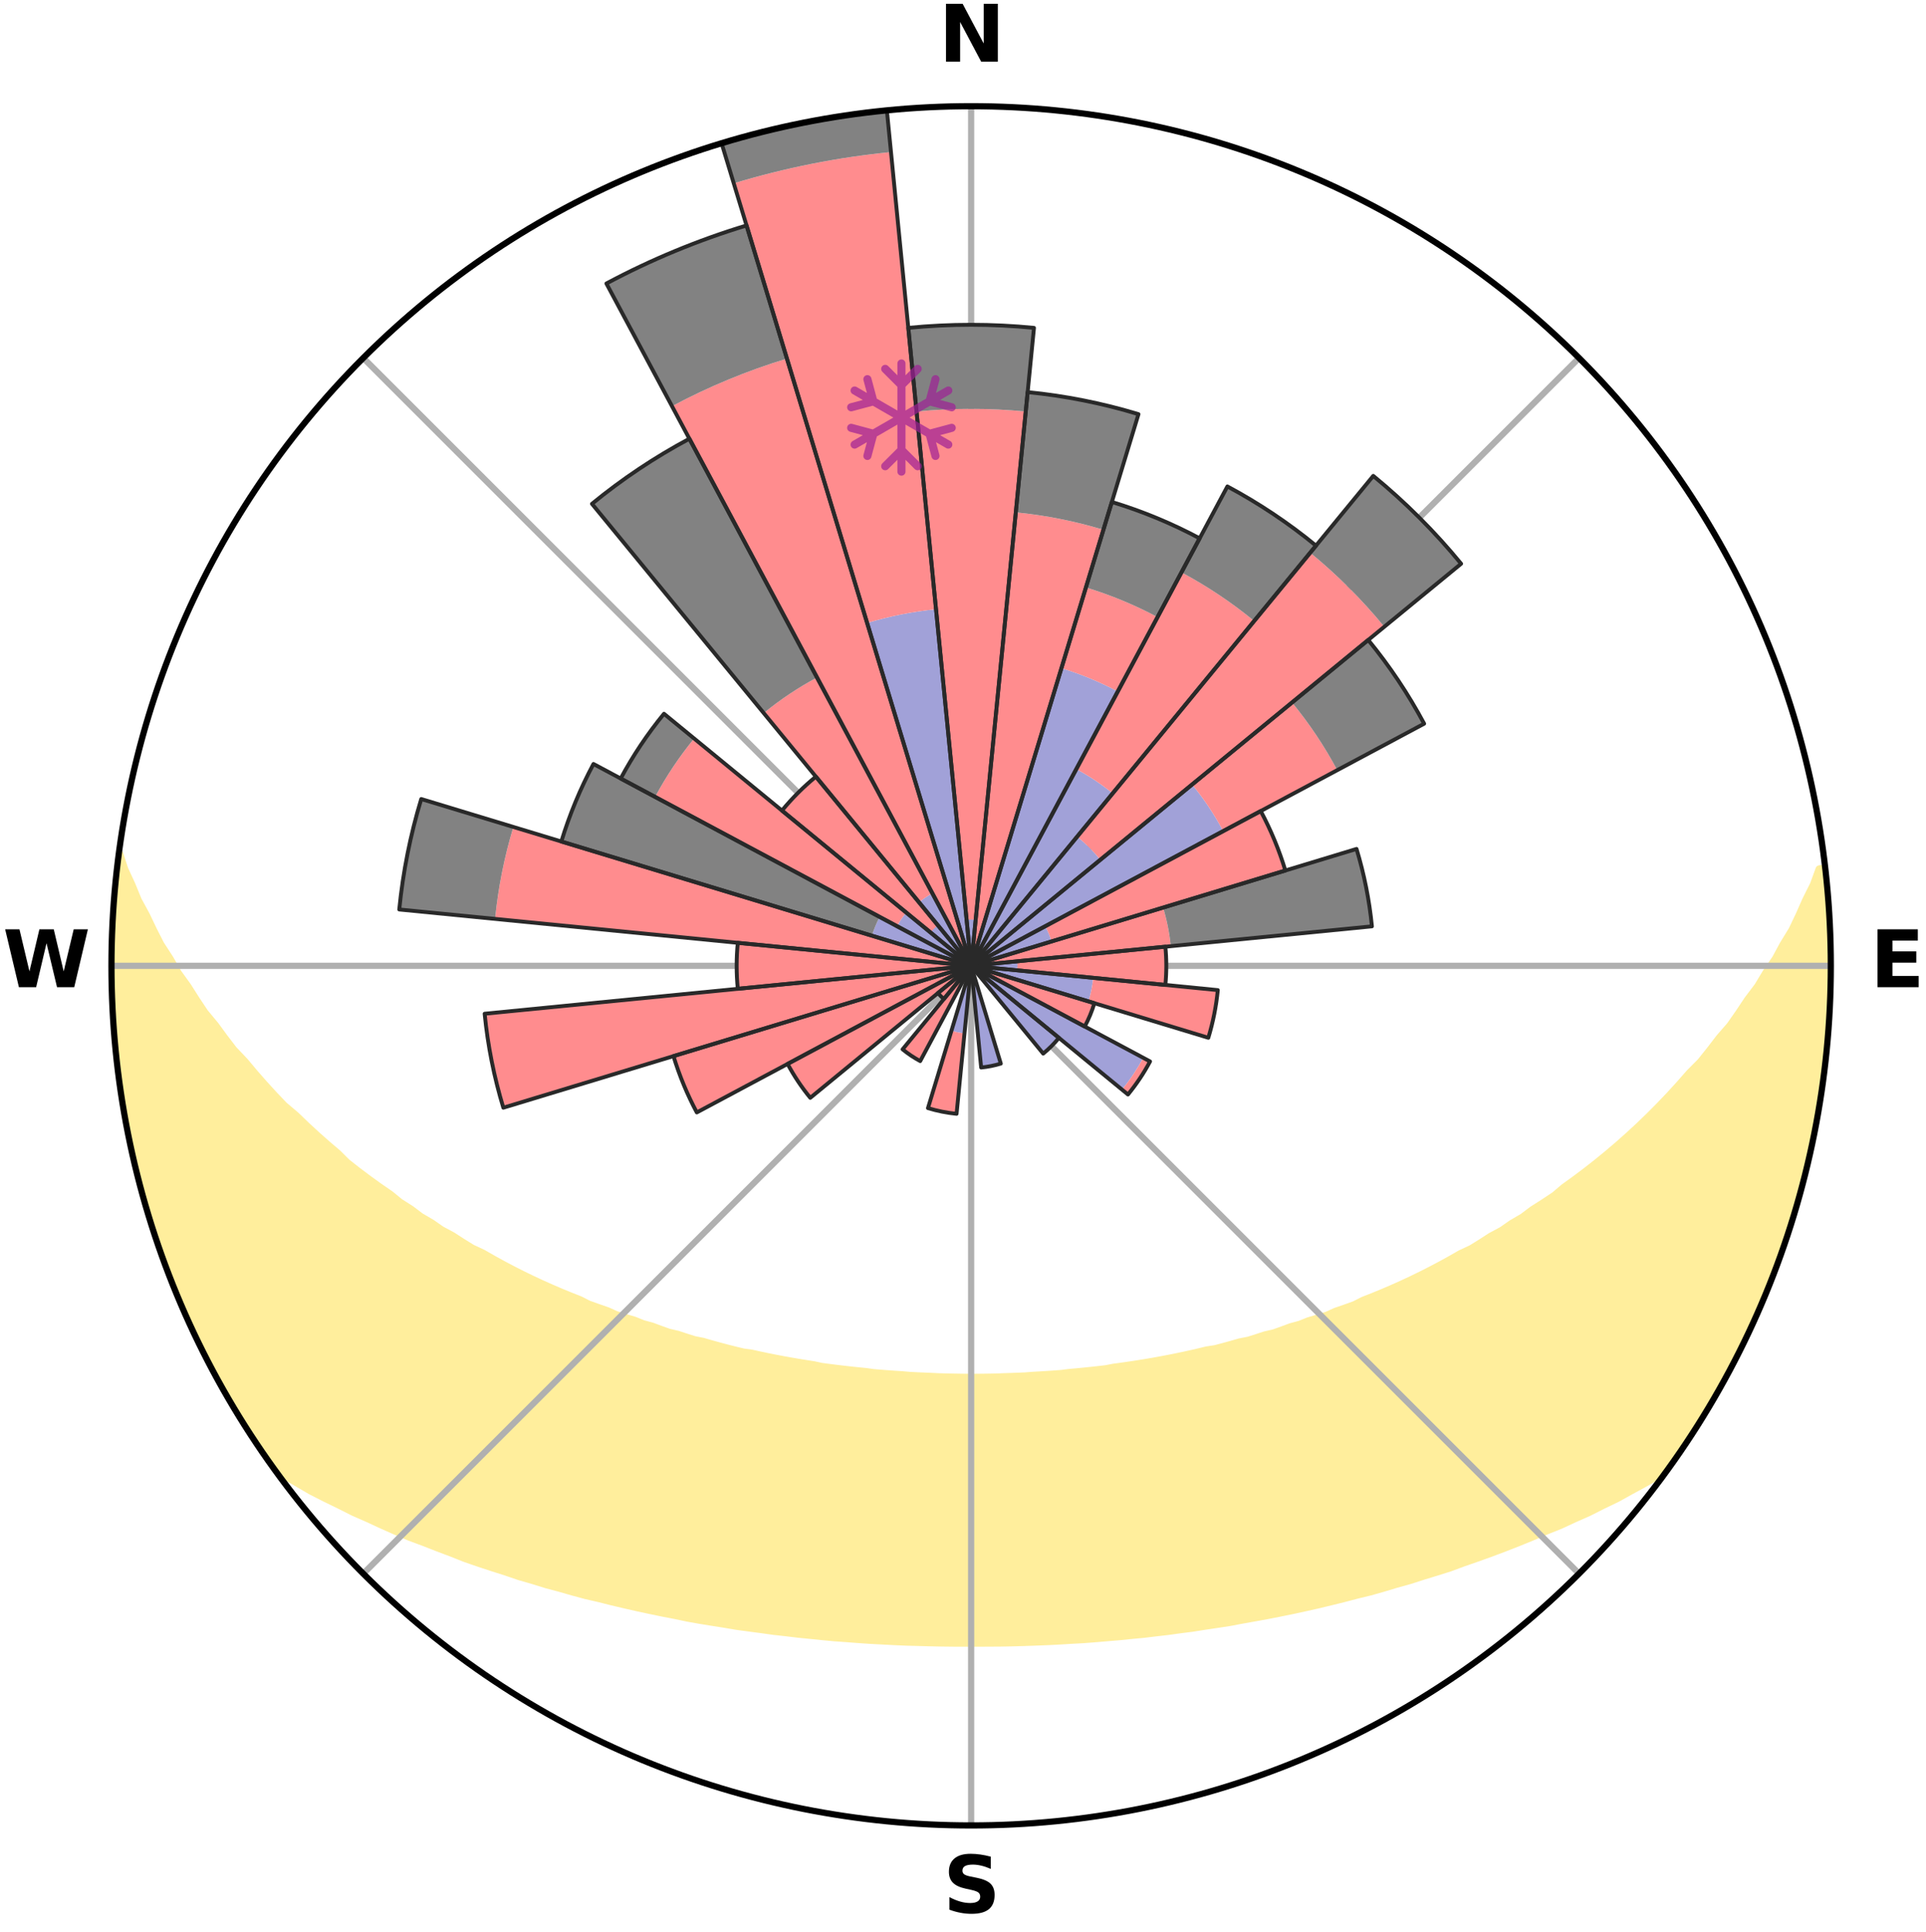 <?xml version="1.0" encoding="utf-8" standalone="no"?>
<!DOCTYPE svg PUBLIC "-//W3C//DTD SVG 1.1//EN"
  "http://www.w3.org/Graphics/SVG/1.1/DTD/svg11.dtd">
<svg xmlns:xlink="http://www.w3.org/1999/xlink" width="248.41pt" height="249.158pt" viewBox="0 0 248.41 249.158" xmlns="http://www.w3.org/2000/svg" version="1.1">
 <title>Ski Rose for Skigebiet Hochhäderich</title>
 <defs>
  <style type="text/css">*{stroke-linejoin: round; stroke-linecap: butt}</style>
 </defs>
 <g id="figure_1">
  <g id="patch_1">
   <path d="M 0 249.158 
L 248.41 249.158 
L 248.41 0 
L 0 0 
z
" style="fill: #ffffff"/>
  </g>
  <g id="axes_1">
   <g id="patch_2">
    <path d="M 236.135 124.579 
C 236.135 110.018 233.267 95.599 227.695 82.147 
C 222.122 68.695 213.955 56.471 203.659 46.175 
C 193.363 35.879 181.139 27.711 167.687 22.139 
C 154.235 16.567 139.815 13.699 125.255 13.699 
C 110.694 13.699 96.275 16.567 82.823 22.139 
C 69.371 27.711 57.147 35.879 46.851 46.175 
C 36.555 56.471 28.387 68.695 22.815 82.147 
C 17.243 95.599 14.375 110.018 14.375 124.579 
C 14.375 139.14 17.243 153.559 22.815 167.011 
C 28.387 180.463 36.555 192.687 46.851 202.983 
C 57.147 213.279 69.371 221.447 82.823 227.019 
C 96.275 232.591 110.694 235.459 125.255 235.459 
C 139.815 235.459 154.235 232.591 167.687 227.019 
C 181.139 221.447 193.363 213.279 203.659 202.983 
C 213.955 192.687 222.122 180.463 227.695 167.011 
C 233.267 153.559 236.135 139.14 236.135 124.579 
M 125.255 124.579 
C 125.255 124.579 125.255 124.579 125.255 124.579 
C 125.255 124.579 125.255 124.579 125.255 124.579 
C 125.255 124.579 125.255 124.579 125.255 124.579 
C 125.255 124.579 125.255 124.579 125.255 124.579 
C 125.255 124.579 125.255 124.579 125.255 124.579 
C 125.255 124.579 125.255 124.579 125.255 124.579 
C 125.255 124.579 125.255 124.579 125.255 124.579 
C 125.255 124.579 125.255 124.579 125.255 124.579 
C 125.255 124.579 125.255 124.579 125.255 124.579 
C 125.255 124.579 125.255 124.579 125.255 124.579 
C 125.255 124.579 125.255 124.579 125.255 124.579 
C 125.255 124.579 125.255 124.579 125.255 124.579 
C 125.255 124.579 125.255 124.579 125.255 124.579 
C 125.255 124.579 125.255 124.579 125.255 124.579 
C 125.255 124.579 125.255 124.579 125.255 124.579 
C 125.255 124.579 125.255 124.579 125.255 124.579 
z
" style="fill: #ffffff"/>
   </g>
   <g id="PolyCollection_1">
    <defs>
     <path id="m86c4bf2d2b" d="M 235.38 -137.126 
L 234.662 -137.044 
L 233.932 -135.043 
L 232.938 -133.054 
L 232.08 -131.113 
L 231.173 -129.204 
L 230.021 -127.322 
L 229.031 -125.485 
L 227.8 -123.684 
L 226.74 -121.922 
L 225.443 -120.205 
L 224.322 -118.52 
L 223.173 -116.873 
L 221.792 -115.284 
L 220.592 -113.717 
L 219.368 -112.189 
L 217.919 -110.73 
L 216.653 -109.284 
L 215.368 -107.878 
L 214.065 -106.51 
L 212.745 -105.183 
L 211.41 -103.895 
L 210.06 -102.647 
L 208.698 -101.438 
L 207.325 -100.269 
L 205.941 -99.139 
L 204.548 -98.048 
L 203.148 -96.996 
L 201.741 -95.982 
L 200.509 -94.936 
L 199.091 -93.995 
L 197.67 -93.092 
L 196.419 -92.148 
L 194.993 -91.316 
L 193.734 -90.437 
L 192.308 -89.674 
L 191.044 -88.858 
L 189.779 -88.073 
L 188.358 -87.409 
L 187.093 -86.684 
L 185.829 -85.989 
L 184.566 -85.322 
L 183.304 -84.683 
L 182.046 -84.071 
L 180.79 -83.485 
L 179.539 -82.926 
L 178.292 -82.392 
L 177.05 -81.882 
L 175.814 -81.397 
L 174.701 -80.832 
L 173.476 -80.393 
L 172.257 -79.975 
L 171.153 -79.475 
L 169.947 -79.1 
L 168.751 -78.744 
L 167.658 -78.304 
L 166.477 -77.986 
L 165.393 -77.583 
L 164.313 -77.198 
L 163.155 -76.932 
L 162.085 -76.581 
L 161.019 -76.246 
L 159.888 -76.025 
L 158.834 -75.721 
L 157.784 -75.432 
L 156.74 -75.157 
L 155.644 -74.989 
L 154.612 -74.74 
L 153.586 -74.504 
L 152.565 -74.281 
L 151.549 -74.069 
L 150.538 -73.869 
L 149.532 -73.681 
L 148.532 -73.502 
L 147.537 -73.334 
L 146.547 -73.176 
L 145.562 -73.027 
L 144.582 -72.887 
L 143.607 -72.755 
L 142.657 -72.57 
L 141.689 -72.457 
L 140.725 -72.352 
L 139.766 -72.254 
L 138.811 -72.162 
L 137.859 -72.077 
L 136.921 -71.955 
L 135.975 -71.886 
L 135.033 -71.822 
L 134.093 -71.764 
L 133.156 -71.711 
L 132.225 -71.637 
L 131.291 -71.597 
L 130.36 -71.563 
L 129.43 -71.533 
L 128.502 -71.495 
L 127.573 -71.478 
L 126.646 -71.465 
L 125.718 -71.456 
L 124.791 -71.456 
L 123.864 -71.468 
L 122.937 -71.484 
L 122.009 -71.504 
L 121.08 -71.529 
L 120.151 -71.576 
L 119.22 -71.614 
L 118.287 -71.656 
L 117.353 -71.703 
L 116.421 -71.788 
L 115.482 -71.849 
L 114.54 -71.915 
L 113.596 -71.987 
L 112.647 -72.065 
L 111.708 -72.199 
L 110.755 -72.293 
L 109.797 -72.393 
L 108.835 -72.501 
L 107.868 -72.616 
L 106.897 -72.739 
L 105.921 -72.87 
L 104.968 -73.079 
L 103.985 -73.23 
L 102.997 -73.39 
L 102.004 -73.56 
L 101.006 -73.74 
L 100.003 -73.931 
L 98.994 -74.132 
L 97.98 -74.345 
L 96.961 -74.57 
L 95.884 -74.718 
L 94.852 -74.966 
L 93.815 -75.228 
L 92.773 -75.504 
L 91.726 -75.794 
L 90.674 -76.099 
L 89.546 -76.321 
L 88.483 -76.656 
L 87.415 -77.008 
L 86.261 -77.276 
L 85.183 -77.661 
L 84.102 -78.064 
L 82.924 -78.383 
L 81.834 -78.823 
L 80.641 -79.18 
L 79.439 -79.556 
L 78.337 -80.055 
L 77.122 -80.473 
L 75.899 -80.913 
L 74.789 -81.477 
L 73.556 -81.962 
L 72.318 -82.471 
L 71.074 -83.005 
L 69.826 -83.564 
L 68.574 -84.149 
L 67.318 -84.76 
L 66.06 -85.399 
L 64.8 -86.065 
L 63.539 -86.759 
L 62.277 -87.482 
L 60.859 -88.146 
L 59.597 -88.93 
L 58.337 -89.744 
L 56.914 -90.505 
L 55.657 -91.383 
L 54.235 -92.213 
L 52.987 -93.156 
L 51.569 -94.058 
L 50.334 -95.067 
L 48.925 -96.04 
L 47.521 -97.052 
L 46.124 -98.102 
L 44.735 -99.191 
L 43.544 -100.375 
L 42.176 -101.539 
L 40.818 -102.742 
L 39.473 -103.985 
L 38.142 -105.267 
L 36.628 -106.548 
L 35.327 -107.912 
L 34.045 -109.316 
L 32.782 -110.759 
L 31.539 -112.241 
L 30.115 -113.739 
L 28.917 -115.303 
L 27.744 -116.905 
L 26.392 -118.532 
L 25.274 -120.214 
L 24.184 -121.932 
L 22.921 -123.686 
L 21.897 -125.481 
L 20.704 -127.317 
L 19.754 -129.185 
L 18.846 -131.087 
L 17.787 -133.037 
L 16.981 -135.005 
L 16.053 -137.021 
L 15.391 -139.043 
L 15.391 -139.043 
L 15.391 -139.043 
L 15.259 -137.111 
L 14.911 -135.204 
L 14.772 -133.274 
L 14.741 -131.338 
L 14.49 -129.415 
L 14.449 -127.481 
L 14.441 -125.546 
L 14.543 -123.613 
L 14.421 -121.677 
L 14.509 -119.744 
L 14.708 -117.818 
L 14.763 -115.883 
L 14.946 -113.958 
L 15.16 -112.035 
L 15.404 -110.117 
L 15.678 -108.203 
L 15.981 -106.293 
L 16.314 -104.388 
L 16.766 -102.507 
L 17.079 -100.597 
L 17.505 -98.711 
L 17.961 -96.831 
L 18.447 -94.959 
L 18.963 -93.094 
L 19.51 -91.238 
L 20.178 -89.421 
L 20.785 -87.585 
L 21.424 -85.758 
L 22.093 -83.943 
L 22.858 -82.165 
L 23.59 -80.374 
L 24.416 -78.624 
L 25.214 -76.862 
L 26.045 -75.115 
L 26.911 -73.384 
L 27.812 -71.672 
L 28.756 -69.983 
L 29.737 -68.315 
L 30.757 -66.671 
L 31.77 -65.023 
L 32.794 -63.381 
L 33.906 -61.797 
L 34.988 -60.192 
L 36.538 -58.932 
L 38.345 -57.891 
L 40.115 -56.856 
L 41.961 -55.917 
L 43.809 -55.018 
L 45.606 -54.112 
L 47.463 -53.296 
L 49.261 -52.464 
L 51.058 -51.666 
L 52.853 -50.902 
L 54.692 -50.221 
L 56.477 -49.521 
L 58.257 -48.852 
L 59.989 -48.163 
L 61.758 -47.552 
L 63.521 -46.969 
L 65.275 -46.412 
L 66.983 -45.829 
L 68.723 -45.325 
L 70.423 -44.798 
L 72.146 -44.341 
L 73.829 -43.856 
L 75.509 -43.401 
L 77.207 -43.01 
L 78.869 -42.592 
L 80.527 -42.2 
L 82.175 -41.823 
L 83.819 -41.471 
L 85.453 -41.132 
L 87.083 -40.818 
L 88.687 -40.479 
L 90.302 -40.194 
L 91.912 -39.932 
L 93.512 -39.679 
L 95.095 -39.412 
L 96.686 -39.197 
L 98.268 -38.989 
L 99.837 -38.769 
L 101.41 -38.597 
L 102.969 -38.408 
L 104.53 -38.254 
L 106.081 -38.094 
L 107.629 -37.948 
L 109.179 -37.839 
L 110.72 -37.72 
L 112.258 -37.615 
L 113.795 -37.534 
L 115.328 -37.453 
L 116.859 -37.386 
L 118.389 -37.345 
L 119.917 -37.303 
L 121.443 -37.272 
L 122.968 -37.254 
L 124.493 -37.248 
L 126.017 -37.249 
L 127.541 -37.257 
L 129.067 -37.267 
L 130.593 -37.296 
L 132.121 -37.339 
L 133.65 -37.394 
L 135.182 -37.454 
L 136.715 -37.533 
L 138.25 -37.626 
L 139.792 -37.711 
L 141.333 -37.83 
L 142.877 -37.962 
L 144.429 -38.091 
L 145.98 -38.251 
L 147.543 -38.396 
L 149.103 -38.585 
L 150.674 -38.765 
L 152.243 -38.984 
L 153.828 -39.184 
L 155.406 -39.435 
L 157 -39.673 
L 158.604 -39.918 
L 160.197 -40.221 
L 161.81 -40.507 
L 163.434 -40.803 
L 165.061 -41.124 
L 166.699 -41.456 
L 168.34 -41.814 
L 169.992 -42.184 
L 171.647 -42.582 
L 173.312 -42.994 
L 174.981 -43.434 
L 176.688 -43.846 
L 178.375 -44.324 
L 180.063 -44.833 
L 181.795 -45.313 
L 183.501 -45.864 
L 185.248 -46.395 
L 187.003 -46.951 
L 188.721 -47.588 
L 190.489 -48.2 
L 192.264 -48.839 
L 194.044 -49.509 
L 195.83 -50.208 
L 197.62 -50.939 
L 199.414 -51.703 
L 201.267 -52.446 
L 203.066 -53.279 
L 204.918 -54.099 
L 206.715 -55.005 
L 208.569 -55.9 
L 210.353 -56.889 
L 212.179 -57.879 
L 213.991 -58.918 
L 215.516 -60.196 
L 216.621 -61.785 
L 217.707 -63.386 
L 218.744 -65.02 
L 219.768 -66.661 
L 220.721 -68.345 
L 221.73 -69.996 
L 222.672 -71.686 
L 223.559 -73.405 
L 224.398 -75.148 
L 225.33 -76.846 
L 226.116 -78.614 
L 226.935 -80.367 
L 227.624 -82.176 
L 228.355 -83.967 
L 229.106 -85.751 
L 229.735 -87.581 
L 230.318 -89.425 
L 230.968 -91.248 
L 231.508 -93.105 
L 232.082 -94.953 
L 232.522 -96.838 
L 233.02 -98.707 
L 233.483 -100.585 
L 233.785 -102.498 
L 234.19 -104.389 
L 234.541 -106.291 
L 234.869 -108.197 
L 235.158 -110.11 
L 235.401 -112.03 
L 235.614 -113.953 
L 235.788 -115.88 
L 235.925 -117.81 
L 236.026 -119.743 
L 236.092 -121.677 
L 236.122 -123.612 
L 236.116 -125.547 
L 236.076 -127.481 
L 236.005 -129.415 
L 235.897 -131.346 
L 235.756 -133.276 
L 235.585 -135.203 
L 235.38 -137.126 
z
" style="stroke: #ffee9c"/>
    </defs>
    <g clip-path="url(#pfadd5d0207)">
     <use xlink:href="#m86c4bf2d2b" x="0" y="249.158" style="fill: #ffee9c; stroke: #ffee9c"/>
    </g>
   </g>
   <g id="matplotlib.axis_1">
    <g id="xtick_1">
     <g id="line2d_1">
      <path d="M 125.255 124.579 
L 125.255 13.699 
" clip-path="url(#pfadd5d0207)" style="fill: none; stroke: #b0b0b0; stroke-width: 0.8; stroke-linecap: square"/>
     </g>
     <g id="text_1">
      <!-- N -->
      <g transform="translate(121.07 7.958) scale(0.1 -0.1)">
       <defs>
        <path id="DejaVuSans-Bold-4e" d="M 588 4666 
L 1931 4666 
L 3628 1466 
L 3628 4666 
L 4769 4666 
L 4769 0 
L 3425 0 
L 1728 3200 
L 1728 0 
L 588 0 
L 588 4666 
z
" transform="scale(0.016)"/>
       </defs>
       <use xlink:href="#DejaVuSans-Bold-4e"/>
      </g>
     </g>
    </g>
    <g id="xtick_2">
     <g id="line2d_2">
      <path d="M 125.255 124.579 
L 203.659 46.175 
" clip-path="url(#pfadd5d0207)" style="fill: none; stroke: #b0b0b0; stroke-width: 0.8; stroke-linecap: square"/>
     </g>
    </g>
    <g id="xtick_3">
     <g id="line2d_3">
      <path d="M 125.255 124.579 
L 236.135 124.579 
" clip-path="url(#pfadd5d0207)" style="fill: none; stroke: #b0b0b0; stroke-width: 0.8; stroke-linecap: square"/>
     </g>
     <g id="text_2">
      <!-- E -->
      <g transform="translate(241.219 127.338) scale(0.1 -0.1)">
       <defs>
        <path id="DejaVuSans-Bold-45" d="M 588 4666 
L 3834 4666 
L 3834 3756 
L 1791 3756 
L 1791 2888 
L 3713 2888 
L 3713 1978 
L 1791 1978 
L 1791 909 
L 3903 909 
L 3903 0 
L 588 0 
L 588 4666 
z
" transform="scale(0.016)"/>
       </defs>
       <use xlink:href="#DejaVuSans-Bold-45"/>
      </g>
     </g>
    </g>
    <g id="xtick_4">
     <g id="line2d_4">
      <path d="M 125.255 124.579 
L 203.659 202.983 
" clip-path="url(#pfadd5d0207)" style="fill: none; stroke: #b0b0b0; stroke-width: 0.8; stroke-linecap: square"/>
     </g>
    </g>
    <g id="xtick_5">
     <g id="line2d_5">
      <path d="M 125.255 124.579 
L 125.255 235.459 
" clip-path="url(#pfadd5d0207)" style="fill: none; stroke: #b0b0b0; stroke-width: 0.8; stroke-linecap: square"/>
     </g>
     <g id="text_3">
      <!-- S -->
      <g transform="translate(121.654 246.718) scale(0.1 -0.1)">
       <defs>
        <path id="DejaVuSans-Bold-53" d="M 3834 4519 
L 3834 3531 
Q 3450 3703 3084 3790 
Q 2719 3878 2394 3878 
Q 1963 3878 1756 3759 
Q 1550 3641 1550 3391 
Q 1550 3203 1689 3098 
Q 1828 2994 2194 2919 
L 2706 2816 
Q 3484 2659 3812 2340 
Q 4141 2022 4141 1434 
Q 4141 663 3683 286 
Q 3225 -91 2284 -91 
Q 1841 -91 1394 -6 
Q 947 78 500 244 
L 500 1259 
Q 947 1022 1364 901 
Q 1781 781 2169 781 
Q 2563 781 2772 912 
Q 2981 1044 2981 1288 
Q 2981 1506 2839 1625 
Q 2697 1744 2272 1838 
L 1806 1941 
Q 1106 2091 782 2419 
Q 459 2747 459 3303 
Q 459 4000 909 4375 
Q 1359 4750 2203 4750 
Q 2588 4750 2994 4692 
Q 3400 4634 3834 4519 
z
" transform="scale(0.016)"/>
       </defs>
       <use xlink:href="#DejaVuSans-Bold-53"/>
      </g>
     </g>
    </g>
    <g id="xtick_6">
     <g id="line2d_6">
      <path d="M 125.255 124.579 
L 46.851 202.983 
" clip-path="url(#pfadd5d0207)" style="fill: none; stroke: #b0b0b0; stroke-width: 0.8; stroke-linecap: square"/>
     </g>
    </g>
    <g id="xtick_7">
     <g id="line2d_7">
      <path d="M 125.255 124.579 
L 14.375 124.579 
" clip-path="url(#pfadd5d0207)" style="fill: none; stroke: #b0b0b0; stroke-width: 0.8; stroke-linecap: square"/>
     </g>
     <g id="text_4">
      <!-- W -->
      <g transform="translate(0.36 127.338) scale(0.1 -0.1)">
       <defs>
        <path id="DejaVuSans-Bold-57" d="M 191 4666 
L 1344 4666 
L 2150 1275 
L 2950 4666 
L 4109 4666 
L 4909 1275 
L 5716 4666 
L 6859 4666 
L 5759 0 
L 4372 0 
L 3525 3547 
L 2688 0 
L 1300 0 
L 191 4666 
z
" transform="scale(0.016)"/>
       </defs>
       <use xlink:href="#DejaVuSans-Bold-57"/>
      </g>
     </g>
    </g>
    <g id="xtick_8">
     <g id="line2d_8">
      <path d="M 125.255 124.579 
L 46.851 46.175 
" clip-path="url(#pfadd5d0207)" style="fill: none; stroke: #b0b0b0; stroke-width: 0.8; stroke-linecap: square"/>
     </g>
    </g>
   </g>
   <g id="matplotlib.axis_2"/>
   <g id="patch_3">
    <path d="M 125.255 124.579 
C 125.255 124.579 125.255 124.579 125.255 124.579 
C 125.255 124.579 125.255 124.579 125.255 124.579 
L 125.255 124.579 
C 125.255 124.579 125.255 124.579 125.255 124.579 
C 125.255 124.579 125.255 124.579 125.255 124.579 
z
" clip-path="url(#pfadd5d0207)" style="fill: #d9d9d9"/>
   </g>
   <g id="patch_4">
    <path d="M 125.255 124.579 
C 125.255 124.579 125.255 124.579 125.255 124.579 
C 125.255 124.579 125.255 124.579 125.255 124.579 
L 125.255 124.579 
C 125.255 124.579 125.255 124.579 125.255 124.579 
C 125.255 124.579 125.255 124.579 125.255 124.579 
z
" clip-path="url(#pfadd5d0207)" style="fill: #d9d9d9"/>
   </g>
   <g id="patch_5">
    <path d="M 125.255 124.579 
C 125.255 124.579 125.255 124.579 125.255 124.579 
C 125.255 124.579 125.255 124.579 125.255 124.579 
L 125.255 124.579 
C 125.255 124.579 125.255 124.579 125.255 124.579 
C 125.255 124.579 125.255 124.579 125.255 124.579 
z
" clip-path="url(#pfadd5d0207)" style="fill: #d9d9d9"/>
   </g>
   <g id="patch_6">
    <path d="M 125.255 124.579 
C 125.255 124.579 125.255 124.579 125.255 124.579 
C 125.255 124.579 125.255 124.579 125.255 124.579 
L 125.255 124.579 
C 125.255 124.579 125.255 124.579 125.255 124.579 
C 125.255 124.579 125.255 124.579 125.255 124.579 
z
" clip-path="url(#pfadd5d0207)" style="fill: #d9d9d9"/>
   </g>
   <g id="patch_7">
    <path d="M 125.255 124.579 
C 125.255 124.579 125.255 124.579 125.255 124.579 
C 125.255 124.579 125.255 124.579 125.255 124.579 
L 125.255 124.579 
C 125.255 124.579 125.255 124.579 125.255 124.579 
C 125.255 124.579 125.255 124.579 125.255 124.579 
z
" clip-path="url(#pfadd5d0207)" style="fill: #d9d9d9"/>
   </g>
   <g id="patch_8">
    <path d="M 125.255 124.579 
C 125.255 124.579 125.255 124.579 125.255 124.579 
C 125.255 124.579 125.255 124.579 125.255 124.579 
L 125.255 124.579 
C 125.255 124.579 125.255 124.579 125.255 124.579 
C 125.255 124.579 125.255 124.579 125.255 124.579 
z
" clip-path="url(#pfadd5d0207)" style="fill: #d9d9d9"/>
   </g>
   <g id="patch_9">
    <path d="M 125.255 124.579 
C 125.255 124.579 125.255 124.579 125.255 124.579 
C 125.255 124.579 125.255 124.579 125.255 124.579 
L 125.255 124.579 
C 125.255 124.579 125.255 124.579 125.255 124.579 
C 125.255 124.579 125.255 124.579 125.255 124.579 
z
" clip-path="url(#pfadd5d0207)" style="fill: #d9d9d9"/>
   </g>
   <g id="patch_10">
    <path d="M 125.255 124.579 
C 125.255 124.579 125.255 124.579 125.255 124.579 
C 125.255 124.579 125.255 124.579 125.255 124.579 
L 125.255 124.579 
C 125.255 124.579 125.255 124.579 125.255 124.579 
C 125.255 124.579 125.255 124.579 125.255 124.579 
z
" clip-path="url(#pfadd5d0207)" style="fill: #d9d9d9"/>
   </g>
   <g id="patch_11">
    <path d="M 125.255 124.579 
C 125.255 124.579 125.255 124.579 125.255 124.579 
C 125.255 124.579 125.255 124.579 125.255 124.579 
L 125.255 124.579 
C 125.255 124.579 125.255 124.579 125.255 124.579 
C 125.255 124.579 125.255 124.579 125.255 124.579 
z
" clip-path="url(#pfadd5d0207)" style="fill: #d9d9d9"/>
   </g>
   <g id="patch_12">
    <path d="M 125.255 124.579 
C 125.255 124.579 125.255 124.579 125.255 124.579 
C 125.255 124.579 125.255 124.579 125.255 124.579 
L 125.255 124.579 
C 125.255 124.579 125.255 124.579 125.255 124.579 
C 125.255 124.579 125.255 124.579 125.255 124.579 
z
" clip-path="url(#pfadd5d0207)" style="fill: #d9d9d9"/>
   </g>
   <g id="patch_13">
    <path d="M 125.255 124.579 
C 125.255 124.579 125.255 124.579 125.255 124.579 
C 125.255 124.579 125.255 124.579 125.255 124.579 
L 125.255 124.579 
C 125.255 124.579 125.255 124.579 125.255 124.579 
C 125.255 124.579 125.255 124.579 125.255 124.579 
z
" clip-path="url(#pfadd5d0207)" style="fill: #d9d9d9"/>
   </g>
   <g id="patch_14">
    <path d="M 125.255 124.579 
C 125.255 124.579 125.255 124.579 125.255 124.579 
C 125.255 124.579 125.255 124.579 125.255 124.579 
L 125.255 124.579 
C 125.255 124.579 125.255 124.579 125.255 124.579 
C 125.255 124.579 125.255 124.579 125.255 124.579 
z
" clip-path="url(#pfadd5d0207)" style="fill: #d9d9d9"/>
   </g>
   <g id="patch_15">
    <path d="M 125.255 124.579 
C 125.255 124.579 125.255 124.579 125.255 124.579 
C 125.255 124.579 125.255 124.579 125.255 124.579 
L 125.255 124.579 
C 125.255 124.579 125.255 124.579 125.255 124.579 
C 125.255 124.579 125.255 124.579 125.255 124.579 
z
" clip-path="url(#pfadd5d0207)" style="fill: #d9d9d9"/>
   </g>
   <g id="patch_16">
    <path d="M 125.255 124.579 
C 125.255 124.579 125.255 124.579 125.255 124.579 
C 125.255 124.579 125.255 124.579 125.255 124.579 
L 125.255 124.579 
C 125.255 124.579 125.255 124.579 125.255 124.579 
C 125.255 124.579 125.255 124.579 125.255 124.579 
z
" clip-path="url(#pfadd5d0207)" style="fill: #d9d9d9"/>
   </g>
   <g id="patch_17">
    <path d="M 125.255 124.579 
C 125.255 124.579 125.255 124.579 125.255 124.579 
C 125.255 124.579 125.255 124.579 125.255 124.579 
L 125.255 124.579 
C 125.255 124.579 125.255 124.579 125.255 124.579 
C 125.255 124.579 125.255 124.579 125.255 124.579 
z
" clip-path="url(#pfadd5d0207)" style="fill: #d9d9d9"/>
   </g>
   <g id="patch_18">
    <path d="M 125.255 124.579 
C 125.255 124.579 125.255 124.579 125.255 124.579 
C 125.255 124.579 125.255 124.579 125.255 124.579 
L 125.255 124.579 
C 125.255 124.579 125.255 124.579 125.255 124.579 
C 125.255 124.579 125.255 124.579 125.255 124.579 
z
" clip-path="url(#pfadd5d0207)" style="fill: #d9d9d9"/>
   </g>
   <g id="patch_19">
    <path d="M 125.255 124.579 
C 125.255 124.579 125.255 124.579 125.255 124.579 
C 125.255 124.579 125.255 124.579 125.255 124.579 
L 125.255 124.579 
C 125.255 124.579 125.255 124.579 125.255 124.579 
C 125.255 124.579 125.255 124.579 125.255 124.579 
z
" clip-path="url(#pfadd5d0207)" style="fill: #d9d9d9"/>
   </g>
   <g id="patch_20">
    <path d="M 125.255 124.579 
C 125.255 124.579 125.255 124.579 125.255 124.579 
C 125.255 124.579 125.255 124.579 125.255 124.579 
L 125.255 124.579 
C 125.255 124.579 125.255 124.579 125.255 124.579 
C 125.255 124.579 125.255 124.579 125.255 124.579 
z
" clip-path="url(#pfadd5d0207)" style="fill: #d9d9d9"/>
   </g>
   <g id="patch_21">
    <path d="M 125.255 124.579 
C 125.255 124.579 125.255 124.579 125.255 124.579 
C 125.255 124.579 125.255 124.579 125.255 124.579 
L 125.255 124.579 
C 125.255 124.579 125.255 124.579 125.255 124.579 
C 125.255 124.579 125.255 124.579 125.255 124.579 
z
" clip-path="url(#pfadd5d0207)" style="fill: #d9d9d9"/>
   </g>
   <g id="patch_22">
    <path d="M 125.255 124.579 
C 125.255 124.579 125.255 124.579 125.255 124.579 
C 125.255 124.579 125.255 124.579 125.255 124.579 
L 125.255 124.579 
C 125.255 124.579 125.255 124.579 125.255 124.579 
C 125.255 124.579 125.255 124.579 125.255 124.579 
z
" clip-path="url(#pfadd5d0207)" style="fill: #d9d9d9"/>
   </g>
   <g id="patch_23">
    <path d="M 125.255 124.579 
C 125.255 124.579 125.255 124.579 125.255 124.579 
C 125.255 124.579 125.255 124.579 125.255 124.579 
L 125.255 124.579 
C 125.255 124.579 125.255 124.579 125.255 124.579 
C 125.255 124.579 125.255 124.579 125.255 124.579 
z
" clip-path="url(#pfadd5d0207)" style="fill: #d9d9d9"/>
   </g>
   <g id="patch_24">
    <path d="M 125.255 124.579 
C 125.255 124.579 125.255 124.579 125.255 124.579 
C 125.255 124.579 125.255 124.579 125.255 124.579 
L 125.255 124.579 
C 125.255 124.579 125.255 124.579 125.255 124.579 
C 125.255 124.579 125.255 124.579 125.255 124.579 
z
" clip-path="url(#pfadd5d0207)" style="fill: #d9d9d9"/>
   </g>
   <g id="patch_25">
    <path d="M 125.255 124.579 
C 125.255 124.579 125.255 124.579 125.255 124.579 
C 125.255 124.579 125.255 124.579 125.255 124.579 
L 125.255 124.579 
C 125.255 124.579 125.255 124.579 125.255 124.579 
C 125.255 124.579 125.255 124.579 125.255 124.579 
z
" clip-path="url(#pfadd5d0207)" style="fill: #d9d9d9"/>
   </g>
   <g id="patch_26">
    <path d="M 125.255 124.579 
C 125.255 124.579 125.255 124.579 125.255 124.579 
C 125.255 124.579 125.255 124.579 125.255 124.579 
L 125.255 124.579 
C 125.255 124.579 125.255 124.579 125.255 124.579 
C 125.255 124.579 125.255 124.579 125.255 124.579 
z
" clip-path="url(#pfadd5d0207)" style="fill: #d9d9d9"/>
   </g>
   <g id="patch_27">
    <path d="M 125.255 124.579 
C 125.255 124.579 125.255 124.579 125.255 124.579 
C 125.255 124.579 125.255 124.579 125.255 124.579 
L 125.255 124.579 
C 125.255 124.579 125.255 124.579 125.255 124.579 
C 125.255 124.579 125.255 124.579 125.255 124.579 
z
" clip-path="url(#pfadd5d0207)" style="fill: #d9d9d9"/>
   </g>
   <g id="patch_28">
    <path d="M 125.255 124.579 
C 125.255 124.579 125.255 124.579 125.255 124.579 
C 125.255 124.579 125.255 124.579 125.255 124.579 
L 125.255 124.579 
C 125.255 124.579 125.255 124.579 125.255 124.579 
C 125.255 124.579 125.255 124.579 125.255 124.579 
z
" clip-path="url(#pfadd5d0207)" style="fill: #d9d9d9"/>
   </g>
   <g id="patch_29">
    <path d="M 125.255 124.579 
C 125.255 124.579 125.255 124.579 125.255 124.579 
C 125.255 124.579 125.255 124.579 125.255 124.579 
L 125.255 124.579 
C 125.255 124.579 125.255 124.579 125.255 124.579 
C 125.255 124.579 125.255 124.579 125.255 124.579 
z
" clip-path="url(#pfadd5d0207)" style="fill: #d9d9d9"/>
   </g>
   <g id="patch_30">
    <path d="M 125.255 124.579 
C 125.255 124.579 125.255 124.579 125.255 124.579 
C 125.255 124.579 125.255 124.579 125.255 124.579 
L 125.255 124.579 
C 125.255 124.579 125.255 124.579 125.255 124.579 
C 125.255 124.579 125.255 124.579 125.255 124.579 
z
" clip-path="url(#pfadd5d0207)" style="fill: #d9d9d9"/>
   </g>
   <g id="patch_31">
    <path d="M 125.255 124.579 
C 125.255 124.579 125.255 124.579 125.255 124.579 
C 125.255 124.579 125.255 124.579 125.255 124.579 
L 125.255 124.579 
C 125.255 124.579 125.255 124.579 125.255 124.579 
C 125.255 124.579 125.255 124.579 125.255 124.579 
z
" clip-path="url(#pfadd5d0207)" style="fill: #d9d9d9"/>
   </g>
   <g id="patch_32">
    <path d="M 125.255 124.579 
C 125.255 124.579 125.255 124.579 125.255 124.579 
C 125.255 124.579 125.255 124.579 125.255 124.579 
L 125.255 124.579 
C 125.255 124.579 125.255 124.579 125.255 124.579 
C 125.255 124.579 125.255 124.579 125.255 124.579 
z
" clip-path="url(#pfadd5d0207)" style="fill: #d9d9d9"/>
   </g>
   <g id="patch_33">
    <path d="M 125.255 124.579 
C 125.255 124.579 125.255 124.579 125.255 124.579 
C 125.255 124.579 125.255 124.579 125.255 124.579 
L 125.255 124.579 
C 125.255 124.579 125.255 124.579 125.255 124.579 
C 125.255 124.579 125.255 124.579 125.255 124.579 
z
" clip-path="url(#pfadd5d0207)" style="fill: #d9d9d9"/>
   </g>
   <g id="patch_34">
    <path d="M 125.255 124.579 
C 125.255 124.579 125.255 124.579 125.255 124.579 
C 125.255 124.579 125.255 124.579 125.255 124.579 
L 125.255 124.579 
C 125.255 124.579 125.255 124.579 125.255 124.579 
C 125.255 124.579 125.255 124.579 125.255 124.579 
z
" clip-path="url(#pfadd5d0207)" style="fill: #d9d9d9"/>
   </g>
   <g id="patch_35">
    <path d="M 125.255 124.579 
C 125.255 124.579 125.255 124.579 125.255 124.579 
C 125.255 124.579 125.255 124.579 125.255 124.579 
L 125.841 118.627 
C 125.646 118.608 125.451 118.598 125.255 118.598 
C 125.059 118.598 124.863 118.608 124.669 118.627 
z
" clip-path="url(#pfadd5d0207)" style="fill: #a1a1d8"/>
   </g>
   <g id="patch_36">
    <path d="M 125.255 124.579 
C 125.255 124.579 125.255 124.579 125.255 124.579 
C 125.255 124.579 125.255 124.579 125.255 124.579 
L 125.255 124.579 
C 125.255 124.579 125.255 124.579 125.255 124.579 
C 125.255 124.579 125.255 124.579 125.255 124.579 
z
" clip-path="url(#pfadd5d0207)" style="fill: #a1a1d8"/>
   </g>
   <g id="patch_37">
    <path d="M 125.255 124.579 
C 125.255 124.579 125.255 124.579 125.255 124.579 
C 125.255 124.579 125.255 124.579 125.255 124.579 
L 144.167 89.196 
C 143.009 88.577 141.821 88.016 140.608 87.513 
C 139.395 87.011 138.158 86.568 136.901 86.187 
z
" clip-path="url(#pfadd5d0207)" style="fill: #a1a1d8"/>
   </g>
   <g id="patch_38">
    <path d="M 125.255 124.579 
C 125.255 124.579 125.255 124.579 125.255 124.579 
C 125.255 124.579 125.255 124.579 125.255 124.579 
L 143.507 102.338 
C 142.779 101.741 142.022 101.18 141.239 100.656 
C 140.456 100.133 139.648 99.649 138.818 99.205 
z
" clip-path="url(#pfadd5d0207)" style="fill: #a1a1d8"/>
   </g>
   <g id="patch_39">
    <path d="M 125.255 124.579 
C 125.255 124.579 125.255 124.579 125.255 124.579 
C 125.255 124.579 125.255 124.579 125.255 124.579 
L 141.924 110.899 
C 141.476 110.354 141.002 109.83 140.503 109.331 
C 140.004 108.832 139.48 108.358 138.935 107.91 
z
" clip-path="url(#pfadd5d0207)" style="fill: #a1a1d8"/>
   </g>
   <g id="patch_40">
    <path d="M 125.255 124.579 
C 125.255 124.579 125.255 124.579 125.255 124.579 
C 125.255 124.579 125.255 124.579 125.255 124.579 
L 157.769 107.2 
C 157.2 106.135 156.58 105.1 155.909 104.096 
C 155.239 103.093 154.52 102.123 153.754 101.19 
z
" clip-path="url(#pfadd5d0207)" style="fill: #a1a1d8"/>
   </g>
   <g id="patch_41">
    <path d="M 125.255 124.579 
C 125.255 124.579 125.255 124.579 125.255 124.579 
C 125.255 124.579 125.255 124.579 125.255 124.579 
L 135.629 121.432 
C 135.526 121.093 135.406 120.758 135.271 120.43 
C 135.135 120.103 134.983 119.782 134.816 119.469 
z
" clip-path="url(#pfadd5d0207)" style="fill: #a1a1d8"/>
   </g>
   <g id="patch_42">
    <path d="M 125.255 124.579 
C 125.255 124.579 125.255 124.579 125.255 124.579 
C 125.255 124.579 125.255 124.579 125.255 124.579 
L 125.255 124.579 
C 125.255 124.579 125.255 124.579 125.255 124.579 
C 125.255 124.579 125.255 124.579 125.255 124.579 
z
" clip-path="url(#pfadd5d0207)" style="fill: #a1a1d8"/>
   </g>
   <g id="patch_43">
    <path d="M 125.255 124.579 
C 125.255 124.579 125.255 124.579 125.255 124.579 
C 125.255 124.579 125.255 124.579 125.255 124.579 
L 131.207 125.165 
C 131.226 124.97 131.236 124.775 131.236 124.579 
C 131.236 124.383 131.226 124.188 131.207 123.993 
z
" clip-path="url(#pfadd5d0207)" style="fill: #a1a1d8"/>
   </g>
   <g id="patch_44">
    <path d="M 125.255 124.579 
C 125.255 124.579 125.255 124.579 125.255 124.579 
C 125.255 124.579 125.255 124.579 125.255 124.579 
L 140.397 129.172 
C 140.547 128.677 140.673 128.174 140.774 127.666 
C 140.875 127.158 140.951 126.645 141.002 126.13 
z
" clip-path="url(#pfadd5d0207)" style="fill: #a1a1d8"/>
   </g>
   <g id="patch_45">
    <path d="M 125.255 124.579 
C 125.255 124.579 125.255 124.579 125.255 124.579 
C 125.255 124.579 125.255 124.579 125.255 124.579 
L 125.255 124.579 
C 125.255 124.579 125.255 124.579 125.255 124.579 
C 125.255 124.579 125.255 124.579 125.255 124.579 
z
" clip-path="url(#pfadd5d0207)" style="fill: #a1a1d8"/>
   </g>
   <g id="patch_46">
    <path d="M 125.255 124.579 
C 125.255 124.579 125.255 124.579 125.255 124.579 
C 125.255 124.579 125.255 124.579 125.255 124.579 
L 144.713 140.548 
C 145.236 139.911 145.727 139.249 146.185 138.564 
C 146.642 137.879 147.066 137.172 147.454 136.445 
z
" clip-path="url(#pfadd5d0207)" style="fill: #a1a1d8"/>
   </g>
   <g id="patch_47">
    <path d="M 125.255 124.579 
C 125.255 124.579 125.255 124.579 125.255 124.579 
C 125.255 124.579 125.255 124.579 125.255 124.579 
L 134.549 135.903 
C 134.919 135.599 135.275 135.277 135.614 134.938 
C 135.953 134.599 136.275 134.243 136.579 133.873 
z
" clip-path="url(#pfadd5d0207)" style="fill: #a1a1d8"/>
   </g>
   <g id="patch_48">
    <path d="M 125.255 124.579 
C 125.255 124.579 125.255 124.579 125.255 124.579 
C 125.255 124.579 125.255 124.579 125.255 124.579 
L 125.255 124.579 
C 125.255 124.579 125.255 124.579 125.255 124.579 
C 125.255 124.579 125.255 124.579 125.255 124.579 
z
" clip-path="url(#pfadd5d0207)" style="fill: #a1a1d8"/>
   </g>
   <g id="patch_49">
    <path d="M 125.255 124.579 
C 125.255 124.579 125.255 124.579 125.255 124.579 
C 125.255 124.579 125.255 124.579 125.255 124.579 
L 125.255 124.579 
C 125.255 124.579 125.255 124.579 125.255 124.579 
C 125.255 124.579 125.255 124.579 125.255 124.579 
z
" clip-path="url(#pfadd5d0207)" style="fill: #a1a1d8"/>
   </g>
   <g id="patch_50">
    <path d="M 125.255 124.579 
C 125.255 124.579 125.255 124.579 125.255 124.579 
C 125.255 124.579 125.255 124.579 125.255 124.579 
L 126.528 137.502 
C 126.951 137.46 127.371 137.398 127.788 137.315 
C 128.205 137.232 128.618 137.129 129.024 137.006 
z
" clip-path="url(#pfadd5d0207)" style="fill: #a1a1d8"/>
   </g>
   <g id="patch_51">
    <path d="M 125.255 124.579 
C 125.255 124.579 125.255 124.579 125.255 124.579 
C 125.255 124.579 125.255 124.579 125.255 124.579 
L 125.255 124.579 
C 125.255 124.579 125.255 124.579 125.255 124.579 
C 125.255 124.579 125.255 124.579 125.255 124.579 
z
" clip-path="url(#pfadd5d0207)" style="fill: #a1a1d8"/>
   </g>
   <g id="patch_52">
    <path d="M 125.255 124.579 
C 125.255 124.579 125.255 124.579 125.255 124.579 
C 125.255 124.579 125.255 124.579 125.255 124.579 
L 122.713 132.957 
C 122.988 133.04 123.266 133.11 123.547 133.166 
C 123.828 133.222 124.112 133.264 124.397 133.292 
z
" clip-path="url(#pfadd5d0207)" style="fill: #a1a1d8"/>
   </g>
   <g id="patch_53">
    <path d="M 125.255 124.579 
C 125.255 124.579 125.255 124.579 125.255 124.579 
C 125.255 124.579 125.255 124.579 125.255 124.579 
L 125.255 124.579 
C 125.255 124.579 125.255 124.579 125.255 124.579 
C 125.255 124.579 125.255 124.579 125.255 124.579 
z
" clip-path="url(#pfadd5d0207)" style="fill: #a1a1d8"/>
   </g>
   <g id="patch_54">
    <path d="M 125.255 124.579 
C 125.255 124.579 125.255 124.579 125.255 124.579 
C 125.255 124.579 125.255 124.579 125.255 124.579 
L 125.255 124.579 
C 125.255 124.579 125.255 124.579 125.255 124.579 
C 125.255 124.579 125.255 124.579 125.255 124.579 
z
" clip-path="url(#pfadd5d0207)" style="fill: #a1a1d8"/>
   </g>
   <g id="patch_55">
    <path d="M 125.255 124.579 
C 125.255 124.579 125.255 124.579 125.255 124.579 
C 125.255 124.579 125.255 124.579 125.255 124.579 
L 125.255 124.579 
C 125.255 124.579 125.255 124.579 125.255 124.579 
C 125.255 124.579 125.255 124.579 125.255 124.579 
z
" clip-path="url(#pfadd5d0207)" style="fill: #a1a1d8"/>
   </g>
   <g id="patch_56">
    <path d="M 125.255 124.579 
C 125.255 124.579 125.255 124.579 125.255 124.579 
C 125.255 124.579 125.255 124.579 125.255 124.579 
L 125.255 124.579 
C 125.255 124.579 125.255 124.579 125.255 124.579 
C 125.255 124.579 125.255 124.579 125.255 124.579 
z
" clip-path="url(#pfadd5d0207)" style="fill: #a1a1d8"/>
   </g>
   <g id="patch_57">
    <path d="M 125.255 124.579 
C 125.255 124.579 125.255 124.579 125.255 124.579 
C 125.255 124.579 125.255 124.579 125.255 124.579 
L 125.255 124.579 
C 125.255 124.579 125.255 124.579 125.255 124.579 
C 125.255 124.579 125.255 124.579 125.255 124.579 
z
" clip-path="url(#pfadd5d0207)" style="fill: #a1a1d8"/>
   </g>
   <g id="patch_58">
    <path d="M 125.255 124.579 
C 125.255 124.579 125.255 124.579 125.255 124.579 
C 125.255 124.579 125.255 124.579 125.255 124.579 
L 125.255 124.579 
C 125.255 124.579 125.255 124.579 125.255 124.579 
C 125.255 124.579 125.255 124.579 125.255 124.579 
z
" clip-path="url(#pfadd5d0207)" style="fill: #a1a1d8"/>
   </g>
   <g id="patch_59">
    <path d="M 125.255 124.579 
C 125.255 124.579 125.255 124.579 125.255 124.579 
C 125.255 124.579 125.255 124.579 125.255 124.579 
L 125.255 124.579 
C 125.255 124.579 125.255 124.579 125.255 124.579 
C 125.255 124.579 125.255 124.579 125.255 124.579 
z
" clip-path="url(#pfadd5d0207)" style="fill: #a1a1d8"/>
   </g>
   <g id="patch_60">
    <path d="M 125.255 124.579 
C 125.255 124.579 125.255 124.579 125.255 124.579 
C 125.255 124.579 125.255 124.579 125.255 124.579 
L 125.255 124.579 
C 125.255 124.579 125.255 124.579 125.255 124.579 
C 125.255 124.579 125.255 124.579 125.255 124.579 
z
" clip-path="url(#pfadd5d0207)" style="fill: #a1a1d8"/>
   </g>
   <g id="patch_61">
    <path d="M 125.255 124.579 
C 125.255 124.579 125.255 124.579 125.255 124.579 
C 125.255 124.579 125.255 124.579 125.255 124.579 
L 113.461 118.275 
C 113.254 118.661 113.067 119.057 112.9 119.461 
C 112.732 119.866 112.584 120.278 112.457 120.697 
z
" clip-path="url(#pfadd5d0207)" style="fill: #a1a1d8"/>
   </g>
   <g id="patch_62">
    <path d="M 125.255 124.579 
C 125.255 124.579 125.255 124.579 125.255 124.579 
C 125.255 124.579 125.255 124.579 125.255 124.579 
L 116.875 117.702 
C 116.65 117.976 116.438 118.261 116.241 118.556 
C 116.044 118.851 115.861 119.156 115.694 119.469 
z
" clip-path="url(#pfadd5d0207)" style="fill: #a1a1d8"/>
   </g>
   <g id="patch_63">
    <path d="M 125.255 124.579 
C 125.255 124.579 125.255 124.579 125.255 124.579 
C 125.255 124.579 125.255 124.579 125.255 124.579 
L 120.953 119.337 
C 120.781 119.478 120.617 119.627 120.46 119.784 
C 120.303 119.941 120.153 120.105 120.013 120.277 
z
" clip-path="url(#pfadd5d0207)" style="fill: #a1a1d8"/>
   </g>
   <g id="patch_64">
    <path d="M 125.255 124.579 
C 125.255 124.579 125.255 124.579 125.255 124.579 
C 125.255 124.579 125.255 124.579 125.255 124.579 
L 120.257 115.228 
C 119.951 115.392 119.653 115.57 119.364 115.763 
C 119.076 115.956 118.797 116.163 118.529 116.383 
z
" clip-path="url(#pfadd5d0207)" style="fill: #a1a1d8"/>
   </g>
   <g id="patch_65">
    <path d="M 125.255 124.579 
C 125.255 124.579 125.255 124.579 125.255 124.579 
C 125.255 124.579 125.255 124.579 125.255 124.579 
L 125.255 124.579 
C 125.255 124.579 125.255 124.579 125.255 124.579 
C 125.255 124.579 125.255 124.579 125.255 124.579 
z
" clip-path="url(#pfadd5d0207)" style="fill: #a1a1d8"/>
   </g>
   <g id="patch_66">
    <path d="M 125.255 124.579 
C 125.255 124.579 125.255 124.579 125.255 124.579 
C 125.255 124.579 125.255 124.579 125.255 124.579 
L 120.725 78.585 
C 119.219 78.734 117.722 78.956 116.239 79.251 
C 114.755 79.546 113.287 79.914 111.839 80.353 
z
" clip-path="url(#pfadd5d0207)" style="fill: #a1a1d8"/>
   </g>
   <g id="patch_67">
    <path d="M 124.669 118.627 
C 124.863 118.608 125.059 118.598 125.255 118.598 
C 125.451 118.598 125.646 118.608 125.841 118.627 
L 132.296 53.085 
C 129.956 52.855 127.606 52.739 125.255 52.739 
C 122.903 52.739 120.553 52.855 118.213 53.085 
z
" clip-path="url(#pfadd5d0207)" style="fill: #ff8c8e"/>
   </g>
   <g id="patch_68">
    <path d="M 125.255 124.579 
C 125.255 124.579 125.255 124.579 125.255 124.579 
C 125.255 124.579 125.255 124.579 125.255 124.579 
L 142.316 68.337 
C 140.475 67.778 138.608 67.311 136.721 66.935 
C 134.834 66.56 132.93 66.278 131.016 66.089 
z
" clip-path="url(#pfadd5d0207)" style="fill: #ff8c8e"/>
   </g>
   <g id="patch_69">
    <path d="M 136.901 86.187 
C 138.158 86.568 139.395 87.011 140.608 87.513 
C 141.821 88.016 143.009 88.577 144.167 89.196 
L 149.296 79.602 
C 147.824 78.815 146.314 78.101 144.771 77.462 
C 143.229 76.823 141.657 76.26 140.059 75.776 
z
" clip-path="url(#pfadd5d0207)" style="fill: #ff8c8e"/>
   </g>
   <g id="patch_70">
    <path d="M 138.818 99.205 
C 139.648 99.649 140.456 100.133 141.239 100.656 
C 142.022 101.18 142.779 101.741 143.507 102.338 
L 161.76 80.098 
C 160.304 78.903 158.79 77.78 157.224 76.734 
C 155.658 75.687 154.042 74.718 152.38 73.831 
z
" clip-path="url(#pfadd5d0207)" style="fill: #ff8c8e"/>
   </g>
   <g id="patch_71">
    <path d="M 138.935 107.91 
C 139.48 108.358 140.004 108.832 140.503 109.331 
C 141.002 109.83 141.476 110.354 141.924 110.899 
L 178.543 80.846 
C 177.112 79.102 175.596 77.429 174 75.834 
C 172.405 74.238 170.732 72.722 168.987 71.291 
z
" clip-path="url(#pfadd5d0207)" style="fill: #ff8c8e"/>
   </g>
   <g id="patch_72">
    <path d="M 153.754 101.19 
C 154.52 102.123 155.239 103.093 155.909 104.096 
C 156.58 105.1 157.2 106.135 157.769 107.2 
L 172.474 99.34 
C 171.648 97.794 170.746 96.29 169.773 94.833 
C 168.799 93.376 167.754 91.968 166.643 90.613 
z
" clip-path="url(#pfadd5d0207)" style="fill: #ff8c8e"/>
   </g>
   <g id="patch_73">
    <path d="M 134.816 119.469 
C 134.983 119.782 135.135 120.103 135.271 120.43 
C 135.406 120.758 135.526 121.093 135.629 121.432 
L 165.782 112.285 
C 165.379 110.959 164.912 109.653 164.382 108.372 
C 163.851 107.092 163.258 105.838 162.605 104.615 
z
" clip-path="url(#pfadd5d0207)" style="fill: #ff8c8e"/>
   </g>
   <g id="patch_74">
    <path d="M 125.255 124.579 
C 125.255 124.579 125.255 124.579 125.255 124.579 
C 125.255 124.579 125.255 124.579 125.255 124.579 
L 151.003 122.043 
C 150.92 121.2 150.796 120.362 150.63 119.532 
C 150.465 118.701 150.259 117.879 150.013 117.069 
z
" clip-path="url(#pfadd5d0207)" style="fill: #ff8c8e"/>
   </g>
   <g id="patch_75">
    <path d="M 131.207 123.993 
C 131.226 124.188 131.236 124.383 131.236 124.579 
C 131.236 124.775 131.226 124.97 131.207 125.165 
L 150.306 127.046 
C 150.386 126.226 150.427 125.403 150.427 124.579 
C 150.427 123.755 150.386 122.932 150.306 122.112 
z
" clip-path="url(#pfadd5d0207)" style="fill: #ff8c8e"/>
   </g>
   <g id="patch_76">
    <path d="M 141.002 126.13 
C 140.951 126.645 140.875 127.158 140.774 127.666 
C 140.673 128.174 140.547 128.677 140.397 129.172 
L 155.847 133.859 
C 156.15 132.858 156.405 131.842 156.609 130.816 
C 156.813 129.79 156.967 128.754 157.069 127.713 
z
" clip-path="url(#pfadd5d0207)" style="fill: #ff8c8e"/>
   </g>
   <g id="patch_77">
    <path d="M 125.255 124.579 
C 125.255 124.579 125.255 124.579 125.255 124.579 
C 125.255 124.579 125.255 124.579 125.255 124.579 
L 139.905 132.41 
C 140.161 131.93 140.394 131.438 140.602 130.936 
C 140.81 130.434 140.993 129.921 141.151 129.401 
z
" clip-path="url(#pfadd5d0207)" style="fill: #ff8c8e"/>
   </g>
   <g id="patch_78">
    <path d="M 147.454 136.445 
C 147.066 137.172 146.642 137.879 146.185 138.564 
C 145.727 139.249 145.236 139.911 144.713 140.548 
L 145.482 141.179 
C 146.026 140.517 146.536 139.829 147.012 139.117 
C 147.488 138.405 147.929 137.67 148.332 136.914 
z
" clip-path="url(#pfadd5d0207)" style="fill: #ff8c8e"/>
   </g>
   <g id="patch_79">
    <path d="M 136.579 133.873 
C 136.275 134.243 135.953 134.599 135.614 134.938 
C 135.275 135.277 134.919 135.599 134.549 135.903 
L 134.549 135.903 
C 134.919 135.599 135.275 135.277 135.614 134.938 
C 135.953 134.599 136.275 134.243 136.579 133.873 
z
" clip-path="url(#pfadd5d0207)" style="fill: #ff8c8e"/>
   </g>
   <g id="patch_80">
    <path d="M 125.255 124.579 
C 125.255 124.579 125.255 124.579 125.255 124.579 
C 125.255 124.579 125.255 124.579 125.255 124.579 
L 125.255 124.579 
C 125.255 124.579 125.255 124.579 125.255 124.579 
C 125.255 124.579 125.255 124.579 125.255 124.579 
z
" clip-path="url(#pfadd5d0207)" style="fill: #ff8c8e"/>
   </g>
   <g id="patch_81">
    <path d="M 125.255 124.579 
C 125.255 124.579 125.255 124.579 125.255 124.579 
C 125.255 124.579 125.255 124.579 125.255 124.579 
L 125.255 124.579 
C 125.255 124.579 125.255 124.579 125.255 124.579 
C 125.255 124.579 125.255 124.579 125.255 124.579 
z
" clip-path="url(#pfadd5d0207)" style="fill: #ff8c8e"/>
   </g>
   <g id="patch_82">
    <path d="M 129.024 137.006 
C 128.618 137.129 128.205 137.232 127.788 137.315 
C 127.371 137.398 126.951 137.46 126.528 137.502 
L 126.528 137.502 
C 126.951 137.46 127.371 137.398 127.788 137.315 
C 128.205 137.232 128.618 137.129 129.024 137.006 
z
" clip-path="url(#pfadd5d0207)" style="fill: #ff8c8e"/>
   </g>
   <g id="patch_83">
    <path d="M 125.255 124.579 
C 125.255 124.579 125.255 124.579 125.255 124.579 
C 125.255 124.579 125.255 124.579 125.255 124.579 
L 125.255 124.579 
C 125.255 124.579 125.255 124.579 125.255 124.579 
C 125.255 124.579 125.255 124.579 125.255 124.579 
z
" clip-path="url(#pfadd5d0207)" style="fill: #ff8c8e"/>
   </g>
   <g id="patch_84">
    <path d="M 124.397 133.292 
C 124.112 133.264 123.828 133.222 123.547 133.166 
C 123.266 133.11 122.988 133.04 122.713 132.957 
L 119.687 142.934 
C 120.288 143.116 120.897 143.269 121.513 143.392 
C 122.129 143.514 122.75 143.606 123.375 143.668 
z
" clip-path="url(#pfadd5d0207)" style="fill: #ff8c8e"/>
   </g>
   <g id="patch_85">
    <path d="M 125.255 124.579 
C 125.255 124.579 125.255 124.579 125.255 124.579 
C 125.255 124.579 125.255 124.579 125.255 124.579 
L 125.255 124.579 
C 125.255 124.579 125.255 124.579 125.255 124.579 
C 125.255 124.579 125.255 124.579 125.255 124.579 
z
" clip-path="url(#pfadd5d0207)" style="fill: #ff8c8e"/>
   </g>
   <g id="patch_86">
    <path d="M 125.255 124.579 
C 125.255 124.579 125.255 124.579 125.255 124.579 
C 125.255 124.579 125.255 124.579 125.255 124.579 
L 116.415 135.351 
C 116.767 135.64 117.134 135.912 117.513 136.165 
C 117.892 136.419 118.284 136.653 118.686 136.868 
z
" clip-path="url(#pfadd5d0207)" style="fill: #ff8c8e"/>
   </g>
   <g id="patch_87">
    <path d="M 125.255 124.579 
C 125.255 124.579 125.255 124.579 125.255 124.579 
C 125.255 124.579 125.255 124.579 125.255 124.579 
L 120.975 128.092 
C 121.09 128.232 121.211 128.366 121.34 128.494 
C 121.468 128.623 121.602 128.744 121.742 128.859 
z
" clip-path="url(#pfadd5d0207)" style="fill: #ff8c8e"/>
   </g>
   <g id="patch_88">
    <path d="M 125.255 124.579 
C 125.255 124.579 125.255 124.579 125.255 124.579 
C 125.255 124.579 125.255 124.579 125.255 124.579 
L 101.582 137.232 
C 101.996 138.007 102.448 138.761 102.937 139.492 
C 103.425 140.222 103.948 140.928 104.506 141.607 
z
" clip-path="url(#pfadd5d0207)" style="fill: #ff8c8e"/>
   </g>
   <g id="patch_89">
    <path d="M 125.255 124.579 
C 125.255 124.579 125.255 124.579 125.255 124.579 
C 125.255 124.579 125.255 124.579 125.255 124.579 
L 86.862 136.225 
C 87.244 137.482 87.686 138.719 88.189 139.932 
C 88.691 141.146 89.253 142.333 89.872 143.491 
z
" clip-path="url(#pfadd5d0207)" style="fill: #ff8c8e"/>
   </g>
   <g id="patch_90">
    <path d="M 125.255 124.579 
C 125.255 124.579 125.255 124.579 125.255 124.579 
C 125.255 124.579 125.255 124.579 125.255 124.579 
L 62.507 130.759 
C 62.709 132.813 63.012 134.856 63.415 136.88 
C 63.818 138.904 64.319 140.907 64.918 142.882 
z
" clip-path="url(#pfadd5d0207)" style="fill: #ff8c8e"/>
   </g>
   <g id="patch_91">
    <path d="M 125.255 124.579 
C 125.255 124.579 125.255 124.579 125.255 124.579 
C 125.255 124.579 125.255 124.579 125.255 124.579 
L 95.157 121.615 
C 95.06 122.6 95.011 123.589 95.011 124.579 
C 95.011 125.569 95.06 126.558 95.157 127.543 
z
" clip-path="url(#pfadd5d0207)" style="fill: #ff8c8e"/>
   </g>
   <g id="patch_92">
    <path d="M 125.255 124.579 
C 125.255 124.579 125.255 124.579 125.255 124.579 
C 125.255 124.579 125.255 124.579 125.255 124.579 
L 66.212 106.669 
C 65.626 108.601 65.135 110.561 64.741 112.542 
C 64.347 114.523 64.05 116.522 63.852 118.531 
z
" clip-path="url(#pfadd5d0207)" style="fill: #ff8c8e"/>
   </g>
   <g id="patch_93">
    <path d="M 112.457 120.697 
C 112.584 120.278 112.732 119.866 112.9 119.461 
C 113.067 119.057 113.254 118.661 113.461 118.275 
L 113.461 118.275 
C 113.254 118.661 113.067 119.057 112.9 119.461 
C 112.732 119.866 112.584 120.278 112.457 120.697 
z
" clip-path="url(#pfadd5d0207)" style="fill: #ff8c8e"/>
   </g>
   <g id="patch_94">
    <path d="M 115.694 119.469 
C 115.861 119.156 116.044 118.851 116.241 118.556 
C 116.438 118.261 116.65 117.976 116.875 117.702 
L 89.529 95.26 
C 88.57 96.429 87.668 97.645 86.828 98.903 
C 85.987 100.161 85.209 101.459 84.496 102.793 
z
" clip-path="url(#pfadd5d0207)" style="fill: #ff8c8e"/>
   </g>
   <g id="patch_95">
    <path d="M 120.013 120.277 
C 120.153 120.105 120.303 119.941 120.46 119.784 
C 120.617 119.627 120.781 119.478 120.953 119.337 
L 105.229 100.178 
C 104.431 100.834 103.665 101.528 102.934 102.258 
C 102.204 102.989 101.509 103.755 100.854 104.554 
z
" clip-path="url(#pfadd5d0207)" style="fill: #ff8c8e"/>
   </g>
   <g id="patch_96">
    <path d="M 118.529 116.383 
C 118.797 116.163 119.076 115.956 119.364 115.763 
C 119.653 115.57 119.951 115.392 120.257 115.228 
L 105.376 87.389 
C 104.159 88.04 102.975 88.75 101.827 89.517 
C 100.679 90.284 99.57 91.106 98.503 91.982 
z
" clip-path="url(#pfadd5d0207)" style="fill: #ff8c8e"/>
   </g>
   <g id="patch_97">
    <path d="M 125.255 124.579 
C 125.255 124.579 125.255 124.579 125.255 124.579 
C 125.255 124.579 125.255 124.579 125.255 124.579 
L 101.496 46.256 
C 98.932 47.033 96.408 47.936 93.933 48.962 
C 91.458 49.987 89.035 51.133 86.672 52.396 
z
" clip-path="url(#pfadd5d0207)" style="fill: #ff8c8e"/>
   </g>
   <g id="patch_98">
    <path d="M 111.839 80.353 
C 113.287 79.914 114.755 79.546 116.239 79.251 
C 117.722 78.956 119.219 78.734 120.725 78.585 
L 114.917 19.616 
C 111.481 19.954 108.064 20.461 104.678 21.134 
C 101.292 21.808 97.942 22.647 94.638 23.649 
z
" clip-path="url(#pfadd5d0207)" style="fill: #ff8c8e"/>
   </g>
   <g id="patch_99">
    <path d="M 118.213 53.085 
C 120.553 52.855 122.903 52.739 125.255 52.739 
C 127.606 52.739 129.956 52.855 132.296 53.085 
L 133.36 42.291 
C 130.666 42.026 127.961 41.893 125.255 41.893 
C 122.548 41.893 119.844 42.026 117.15 42.291 
z
" clip-path="url(#pfadd5d0207)" style="fill: #828282"/>
   </g>
   <g id="patch_100">
    <path d="M 131.016 66.089 
C 132.93 66.278 134.834 66.56 136.721 66.935 
C 138.608 67.311 140.475 67.778 142.316 68.337 
L 146.839 53.424 
C 144.51 52.718 142.148 52.126 139.761 51.651 
C 137.374 51.176 134.965 50.819 132.543 50.581 
z
" clip-path="url(#pfadd5d0207)" style="fill: #828282"/>
   </g>
   <g id="patch_101">
    <path d="M 140.059 75.776 
C 141.657 76.26 143.229 76.823 144.771 77.462 
C 146.314 78.101 147.824 78.815 149.296 79.602 
L 154.728 69.439 
C 152.923 68.474 151.072 67.599 149.181 66.816 
C 147.29 66.033 145.362 65.343 143.404 64.749 
z
" clip-path="url(#pfadd5d0207)" style="fill: #828282"/>
   </g>
   <g id="patch_102">
    <path d="M 152.38 73.831 
C 154.042 74.718 155.658 75.687 157.224 76.734 
C 158.79 77.78 160.304 78.903 161.76 80.098 
L 169.733 70.382 
C 167.96 68.926 166.115 67.558 164.207 66.283 
C 162.299 65.008 160.329 63.828 158.305 62.746 
z
" clip-path="url(#pfadd5d0207)" style="fill: #828282"/>
   </g>
   <g id="patch_103">
    <path d="M 168.987 71.291 
C 170.732 72.722 172.405 74.238 174 75.834 
C 175.596 77.429 177.112 79.102 178.543 80.846 
L 188.452 72.715 
C 186.754 70.646 184.956 68.662 183.064 66.77 
C 181.172 64.878 179.188 63.08 177.119 61.382 
z
" clip-path="url(#pfadd5d0207)" style="fill: #828282"/>
   </g>
   <g id="patch_104">
    <path d="M 166.643 90.613 
C 167.754 91.968 168.799 93.376 169.773 94.833 
C 170.746 96.29 171.648 97.794 172.474 99.34 
L 183.684 93.348 
C 182.662 91.435 181.547 89.574 180.342 87.771 
C 179.137 85.968 177.844 84.225 176.469 82.549 
z
" clip-path="url(#pfadd5d0207)" style="fill: #828282"/>
   </g>
   <g id="patch_105">
    <path d="M 162.605 104.615 
C 163.258 105.838 163.851 107.092 164.382 108.372 
C 164.912 109.653 165.379 110.959 165.782 112.285 
L 165.782 112.285 
C 165.379 110.959 164.912 109.653 164.382 108.372 
C 163.851 107.092 163.258 105.838 162.605 104.615 
z
" clip-path="url(#pfadd5d0207)" style="fill: #828282"/>
   </g>
   <g id="patch_106">
    <path d="M 150.013 117.069 
C 150.259 117.879 150.465 118.701 150.63 119.532 
C 150.796 120.362 150.92 121.2 151.003 122.043 
L 176.947 119.488 
C 176.781 117.796 176.531 116.113 176.199 114.446 
C 175.868 112.778 175.454 111.128 174.961 109.501 
z
" clip-path="url(#pfadd5d0207)" style="fill: #828282"/>
   </g>
   <g id="patch_107">
    <path d="M 150.306 122.112 
C 150.386 122.932 150.427 123.755 150.427 124.579 
C 150.427 125.403 150.386 126.226 150.306 127.046 
L 150.306 127.046 
C 150.386 126.226 150.427 125.403 150.427 124.579 
C 150.427 123.755 150.386 122.932 150.306 122.112 
z
" clip-path="url(#pfadd5d0207)" style="fill: #828282"/>
   </g>
   <g id="patch_108">
    <path d="M 157.069 127.713 
C 156.967 128.754 156.813 129.79 156.609 130.816 
C 156.405 131.842 156.15 132.858 155.847 133.859 
L 155.847 133.859 
C 156.15 132.858 156.405 131.842 156.609 130.816 
C 156.813 129.79 156.967 128.754 157.069 127.713 
z
" clip-path="url(#pfadd5d0207)" style="fill: #828282"/>
   </g>
   <g id="patch_109">
    <path d="M 141.151 129.401 
C 140.993 129.921 140.81 130.434 140.602 130.936 
C 140.394 131.438 140.161 131.93 139.905 132.41 
L 139.905 132.41 
C 140.161 131.93 140.394 131.438 140.602 130.936 
C 140.81 130.434 140.993 129.921 141.151 129.401 
z
" clip-path="url(#pfadd5d0207)" style="fill: #828282"/>
   </g>
   <g id="patch_110">
    <path d="M 148.332 136.914 
C 147.929 137.67 147.488 138.405 147.012 139.117 
C 146.536 139.829 146.026 140.517 145.482 141.179 
L 145.482 141.179 
C 146.026 140.517 146.536 139.829 147.012 139.117 
C 147.488 138.405 147.929 137.67 148.332 136.914 
z
" clip-path="url(#pfadd5d0207)" style="fill: #828282"/>
   </g>
   <g id="patch_111">
    <path d="M 136.579 133.873 
C 136.275 134.243 135.953 134.599 135.614 134.938 
C 135.275 135.277 134.919 135.599 134.549 135.903 
L 134.549 135.903 
C 134.919 135.599 135.275 135.277 135.614 134.938 
C 135.953 134.599 136.275 134.243 136.579 133.873 
z
" clip-path="url(#pfadd5d0207)" style="fill: #828282"/>
   </g>
   <g id="patch_112">
    <path d="M 125.255 124.579 
C 125.255 124.579 125.255 124.579 125.255 124.579 
C 125.255 124.579 125.255 124.579 125.255 124.579 
L 125.255 124.579 
C 125.255 124.579 125.255 124.579 125.255 124.579 
C 125.255 124.579 125.255 124.579 125.255 124.579 
z
" clip-path="url(#pfadd5d0207)" style="fill: #828282"/>
   </g>
   <g id="patch_113">
    <path d="M 125.255 124.579 
C 125.255 124.579 125.255 124.579 125.255 124.579 
C 125.255 124.579 125.255 124.579 125.255 124.579 
L 125.255 124.579 
C 125.255 124.579 125.255 124.579 125.255 124.579 
C 125.255 124.579 125.255 124.579 125.255 124.579 
z
" clip-path="url(#pfadd5d0207)" style="fill: #828282"/>
   </g>
   <g id="patch_114">
    <path d="M 129.024 137.006 
C 128.618 137.129 128.205 137.232 127.788 137.315 
C 127.371 137.398 126.951 137.46 126.528 137.502 
L 126.547 137.696 
C 126.976 137.654 127.403 137.591 127.826 137.507 
C 128.249 137.423 128.668 137.318 129.081 137.192 
z
" clip-path="url(#pfadd5d0207)" style="fill: #828282"/>
   </g>
   <g id="patch_115">
    <path d="M 125.255 124.579 
C 125.255 124.579 125.255 124.579 125.255 124.579 
C 125.255 124.579 125.255 124.579 125.255 124.579 
L 125.255 124.579 
C 125.255 124.579 125.255 124.579 125.255 124.579 
C 125.255 124.579 125.255 124.579 125.255 124.579 
z
" clip-path="url(#pfadd5d0207)" style="fill: #828282"/>
   </g>
   <g id="patch_116">
    <path d="M 123.375 143.668 
C 122.75 143.606 122.129 143.514 121.513 143.392 
C 120.897 143.269 120.288 143.116 119.687 142.934 
L 119.687 142.934 
C 120.288 143.116 120.897 143.269 121.513 143.392 
C 122.129 143.514 122.75 143.606 123.375 143.668 
z
" clip-path="url(#pfadd5d0207)" style="fill: #828282"/>
   </g>
   <g id="patch_117">
    <path d="M 125.255 124.579 
C 125.255 124.579 125.255 124.579 125.255 124.579 
C 125.255 124.579 125.255 124.579 125.255 124.579 
L 125.255 124.579 
C 125.255 124.579 125.255 124.579 125.255 124.579 
C 125.255 124.579 125.255 124.579 125.255 124.579 
z
" clip-path="url(#pfadd5d0207)" style="fill: #828282"/>
   </g>
   <g id="patch_118">
    <path d="M 118.686 136.868 
C 118.284 136.653 117.892 136.419 117.513 136.165 
C 117.134 135.912 116.767 135.64 116.415 135.351 
L 116.415 135.351 
C 116.767 135.64 117.134 135.912 117.513 136.165 
C 117.892 136.419 118.284 136.653 118.686 136.868 
z
" clip-path="url(#pfadd5d0207)" style="fill: #828282"/>
   </g>
   <g id="patch_119">
    <path d="M 121.742 128.859 
C 121.602 128.744 121.468 128.623 121.34 128.494 
C 121.211 128.366 121.09 128.232 120.975 128.092 
L 120.975 128.092 
C 121.09 128.232 121.211 128.366 121.34 128.494 
C 121.468 128.623 121.602 128.744 121.742 128.859 
z
" clip-path="url(#pfadd5d0207)" style="fill: #828282"/>
   </g>
   <g id="patch_120">
    <path d="M 104.506 141.607 
C 103.948 140.928 103.425 140.222 102.937 139.492 
C 102.448 138.761 101.996 138.007 101.582 137.232 
L 101.582 137.232 
C 101.996 138.007 102.448 138.761 102.937 139.492 
C 103.425 140.222 103.948 140.928 104.506 141.607 
z
" clip-path="url(#pfadd5d0207)" style="fill: #828282"/>
   </g>
   <g id="patch_121">
    <path d="M 89.872 143.491 
C 89.253 142.333 88.691 141.146 88.189 139.932 
C 87.686 138.719 87.244 137.482 86.862 136.225 
L 86.862 136.225 
C 87.244 137.482 87.686 138.719 88.189 139.932 
C 88.691 141.146 89.253 142.333 89.872 143.491 
z
" clip-path="url(#pfadd5d0207)" style="fill: #828282"/>
   </g>
   <g id="patch_122">
    <path d="M 64.918 142.882 
C 64.319 140.907 63.818 138.904 63.415 136.88 
C 63.012 134.856 62.709 132.813 62.507 130.759 
L 62.507 130.759 
C 62.709 132.813 63.012 134.856 63.415 136.88 
C 63.818 138.904 64.319 140.907 64.918 142.882 
z
" clip-path="url(#pfadd5d0207)" style="fill: #828282"/>
   </g>
   <g id="patch_123">
    <path d="M 95.157 127.543 
C 95.06 126.558 95.011 125.569 95.011 124.579 
C 95.011 123.589 95.06 122.6 95.157 121.615 
L 95.157 121.615 
C 95.06 122.6 95.011 123.589 95.011 124.579 
C 95.011 125.569 95.06 126.558 95.157 127.543 
z
" clip-path="url(#pfadd5d0207)" style="fill: #828282"/>
   </g>
   <g id="patch_124">
    <path d="M 63.852 118.531 
C 64.05 116.522 64.347 114.523 64.741 112.542 
C 65.135 110.561 65.626 108.601 66.212 106.669 
L 54.331 103.064 
C 53.626 105.386 53.037 107.741 52.563 110.12 
C 52.09 112.499 51.734 114.9 51.496 117.314 
z
" clip-path="url(#pfadd5d0207)" style="fill: #828282"/>
   </g>
   <g id="patch_125">
    <path d="M 112.457 120.697 
C 112.584 120.278 112.732 119.866 112.9 119.461 
C 113.067 119.057 113.254 118.661 113.461 118.275 
L 76.544 98.543 
C 75.692 100.137 74.919 101.772 74.227 103.443 
C 73.535 105.113 72.926 106.816 72.401 108.546 
z
" clip-path="url(#pfadd5d0207)" style="fill: #828282"/>
   </g>
   <g id="patch_126">
    <path d="M 84.496 102.793 
C 85.209 101.459 85.987 100.161 86.828 98.903 
C 87.668 97.645 88.57 96.429 89.529 95.26 
L 85.639 92.067 
C 84.575 93.364 83.575 94.712 82.643 96.107 
C 81.711 97.501 80.848 98.941 80.057 100.42 
z
" clip-path="url(#pfadd5d0207)" style="fill: #828282"/>
   </g>
   <g id="patch_127">
    <path d="M 100.854 104.554 
C 101.509 103.755 102.204 102.989 102.934 102.258 
C 103.665 101.528 104.431 100.834 105.229 100.178 
L 105.229 100.178 
C 104.431 100.834 103.665 101.528 102.934 102.258 
C 102.204 102.989 101.509 103.755 100.854 104.554 
z
" clip-path="url(#pfadd5d0207)" style="fill: #828282"/>
   </g>
   <g id="patch_128">
    <path d="M 98.503 91.982 
C 99.57 91.106 100.679 90.284 101.827 89.517 
C 102.975 88.75 104.159 88.04 105.376 87.389 
L 88.915 56.592 
C 86.69 57.782 84.524 59.08 82.426 60.481 
C 80.328 61.883 78.3 63.387 76.35 64.988 
z
" clip-path="url(#pfadd5d0207)" style="fill: #828282"/>
   </g>
   <g id="patch_129">
    <path d="M 86.672 52.396 
C 89.035 51.133 91.458 49.987 93.933 48.962 
C 96.408 47.936 98.932 47.033 101.496 46.256 
L 96.286 29.081 
C 93.16 30.029 90.083 31.13 87.065 32.38 
C 84.047 33.63 81.092 35.027 78.212 36.567 
z
" clip-path="url(#pfadd5d0207)" style="fill: #828282"/>
   </g>
   <g id="patch_130">
    <path d="M 94.638 23.649 
C 97.942 22.647 101.292 21.808 104.678 21.134 
C 108.064 20.461 111.481 19.954 114.917 19.616 
L 114.387 14.233 
C 110.775 14.589 107.183 15.122 103.623 15.83 
C 100.064 16.538 96.541 17.42 93.068 18.474 
z
" clip-path="url(#pfadd5d0207)" style="fill: #828282"/>
   </g>
   <g id="patch_131">
    <path d="M 125.255 124.579 
C 125.255 124.579 125.255 124.579 125.255 124.579 
C 125.255 124.579 125.255 124.579 125.255 124.579 
L 133.36 42.291 
C 130.666 42.026 127.961 41.893 125.255 41.893 
C 122.548 41.893 119.844 42.026 117.15 42.291 
L 125.255 124.579 
z
" clip-path="url(#pfadd5d0207)" style="fill: none; stroke: #292929; stroke-width: 0.5; stroke-linejoin: miter"/>
   </g>
   <g id="patch_132">
    <path d="M 125.255 124.579 
C 125.255 124.579 125.255 124.579 125.255 124.579 
C 125.255 124.579 125.255 124.579 125.255 124.579 
L 146.839 53.424 
C 144.51 52.718 142.148 52.126 139.761 51.651 
C 137.374 51.176 134.965 50.819 132.543 50.581 
L 125.255 124.579 
z
" clip-path="url(#pfadd5d0207)" style="fill: none; stroke: #292929; stroke-width: 0.5; stroke-linejoin: miter"/>
   </g>
   <g id="patch_133">
    <path d="M 125.255 124.579 
C 125.255 124.579 125.255 124.579 125.255 124.579 
C 125.255 124.579 125.255 124.579 125.255 124.579 
L 154.728 69.439 
C 152.923 68.474 151.072 67.599 149.181 66.816 
C 147.29 66.033 145.362 65.343 143.404 64.749 
L 125.255 124.579 
z
" clip-path="url(#pfadd5d0207)" style="fill: none; stroke: #292929; stroke-width: 0.5; stroke-linejoin: miter"/>
   </g>
   <g id="patch_134">
    <path d="M 125.255 124.579 
C 125.255 124.579 125.255 124.579 125.255 124.579 
C 125.255 124.579 125.255 124.579 125.255 124.579 
L 169.733 70.382 
C 167.96 68.926 166.115 67.558 164.207 66.283 
C 162.299 65.008 160.329 63.828 158.305 62.746 
L 125.255 124.579 
z
" clip-path="url(#pfadd5d0207)" style="fill: none; stroke: #292929; stroke-width: 0.5; stroke-linejoin: miter"/>
   </g>
   <g id="patch_135">
    <path d="M 125.255 124.579 
C 125.255 124.579 125.255 124.579 125.255 124.579 
C 125.255 124.579 125.255 124.579 125.255 124.579 
L 188.452 72.715 
C 186.754 70.646 184.956 68.662 183.064 66.77 
C 181.172 64.878 179.188 63.08 177.119 61.382 
L 125.255 124.579 
z
" clip-path="url(#pfadd5d0207)" style="fill: none; stroke: #292929; stroke-width: 0.5; stroke-linejoin: miter"/>
   </g>
   <g id="patch_136">
    <path d="M 125.255 124.579 
C 125.255 124.579 125.255 124.579 125.255 124.579 
C 125.255 124.579 125.255 124.579 125.255 124.579 
L 183.684 93.348 
C 182.662 91.435 181.547 89.574 180.342 87.771 
C 179.137 85.968 177.844 84.225 176.469 82.549 
L 125.255 124.579 
z
" clip-path="url(#pfadd5d0207)" style="fill: none; stroke: #292929; stroke-width: 0.5; stroke-linejoin: miter"/>
   </g>
   <g id="patch_137">
    <path d="M 125.255 124.579 
C 125.255 124.579 125.255 124.579 125.255 124.579 
C 125.255 124.579 125.255 124.579 125.255 124.579 
L 165.782 112.285 
C 165.379 110.959 164.912 109.653 164.382 108.372 
C 163.851 107.092 163.258 105.838 162.605 104.615 
L 125.255 124.579 
z
" clip-path="url(#pfadd5d0207)" style="fill: none; stroke: #292929; stroke-width: 0.5; stroke-linejoin: miter"/>
   </g>
   <g id="patch_138">
    <path d="M 125.255 124.579 
C 125.255 124.579 125.255 124.579 125.255 124.579 
C 125.255 124.579 125.255 124.579 125.255 124.579 
L 176.947 119.488 
C 176.781 117.796 176.531 116.113 176.199 114.446 
C 175.868 112.778 175.454 111.128 174.961 109.501 
L 125.255 124.579 
z
" clip-path="url(#pfadd5d0207)" style="fill: none; stroke: #292929; stroke-width: 0.5; stroke-linejoin: miter"/>
   </g>
   <g id="patch_139">
    <path d="M 125.255 124.579 
C 125.255 124.579 125.255 124.579 125.255 124.579 
C 125.255 124.579 125.255 124.579 125.255 124.579 
L 150.306 127.046 
C 150.386 126.226 150.427 125.403 150.427 124.579 
C 150.427 123.755 150.386 122.932 150.306 122.112 
L 125.255 124.579 
z
" clip-path="url(#pfadd5d0207)" style="fill: none; stroke: #292929; stroke-width: 0.5; stroke-linejoin: miter"/>
   </g>
   <g id="patch_140">
    <path d="M 125.255 124.579 
C 125.255 124.579 125.255 124.579 125.255 124.579 
C 125.255 124.579 125.255 124.579 125.255 124.579 
L 155.847 133.859 
C 156.15 132.858 156.405 131.842 156.609 130.816 
C 156.813 129.79 156.967 128.754 157.069 127.713 
L 125.255 124.579 
z
" clip-path="url(#pfadd5d0207)" style="fill: none; stroke: #292929; stroke-width: 0.5; stroke-linejoin: miter"/>
   </g>
   <g id="patch_141">
    <path d="M 125.255 124.579 
C 125.255 124.579 125.255 124.579 125.255 124.579 
C 125.255 124.579 125.255 124.579 125.255 124.579 
L 139.905 132.41 
C 140.161 131.93 140.394 131.438 140.602 130.936 
C 140.81 130.434 140.993 129.921 141.151 129.401 
L 125.255 124.579 
z
" clip-path="url(#pfadd5d0207)" style="fill: none; stroke: #292929; stroke-width: 0.5; stroke-linejoin: miter"/>
   </g>
   <g id="patch_142">
    <path d="M 125.255 124.579 
C 125.255 124.579 125.255 124.579 125.255 124.579 
C 125.255 124.579 125.255 124.579 125.255 124.579 
L 145.482 141.179 
C 146.026 140.517 146.536 139.829 147.012 139.117 
C 147.488 138.405 147.929 137.67 148.332 136.914 
L 125.255 124.579 
z
" clip-path="url(#pfadd5d0207)" style="fill: none; stroke: #292929; stroke-width: 0.5; stroke-linejoin: miter"/>
   </g>
   <g id="patch_143">
    <path d="M 125.255 124.579 
C 125.255 124.579 125.255 124.579 125.255 124.579 
C 125.255 124.579 125.255 124.579 125.255 124.579 
L 134.549 135.903 
C 134.919 135.599 135.275 135.277 135.614 134.938 
C 135.953 134.599 136.275 134.243 136.579 133.873 
L 125.255 124.579 
z
" clip-path="url(#pfadd5d0207)" style="fill: none; stroke: #292929; stroke-width: 0.5; stroke-linejoin: miter"/>
   </g>
   <g id="patch_144">
    <path d="M 125.255 124.579 
C 125.255 124.579 125.255 124.579 125.255 124.579 
C 125.255 124.579 125.255 124.579 125.255 124.579 
L 125.255 124.579 
C 125.255 124.579 125.255 124.579 125.255 124.579 
C 125.255 124.579 125.255 124.579 125.255 124.579 
L 125.255 124.579 
z
" clip-path="url(#pfadd5d0207)" style="fill: none; stroke: #292929; stroke-width: 0.5; stroke-linejoin: miter"/>
   </g>
   <g id="patch_145">
    <path d="M 125.255 124.579 
C 125.255 124.579 125.255 124.579 125.255 124.579 
C 125.255 124.579 125.255 124.579 125.255 124.579 
L 125.255 124.579 
C 125.255 124.579 125.255 124.579 125.255 124.579 
C 125.255 124.579 125.255 124.579 125.255 124.579 
L 125.255 124.579 
z
" clip-path="url(#pfadd5d0207)" style="fill: none; stroke: #292929; stroke-width: 0.5; stroke-linejoin: miter"/>
   </g>
   <g id="patch_146">
    <path d="M 125.255 124.579 
C 125.255 124.579 125.255 124.579 125.255 124.579 
C 125.255 124.579 125.255 124.579 125.255 124.579 
L 126.547 137.696 
C 126.976 137.654 127.403 137.591 127.826 137.507 
C 128.249 137.423 128.668 137.318 129.081 137.192 
L 125.255 124.579 
z
" clip-path="url(#pfadd5d0207)" style="fill: none; stroke: #292929; stroke-width: 0.5; stroke-linejoin: miter"/>
   </g>
   <g id="patch_147">
    <path d="M 125.255 124.579 
C 125.255 124.579 125.255 124.579 125.255 124.579 
C 125.255 124.579 125.255 124.579 125.255 124.579 
L 125.255 124.579 
C 125.255 124.579 125.255 124.579 125.255 124.579 
C 125.255 124.579 125.255 124.579 125.255 124.579 
L 125.255 124.579 
z
" clip-path="url(#pfadd5d0207)" style="fill: none; stroke: #292929; stroke-width: 0.5; stroke-linejoin: miter"/>
   </g>
   <g id="patch_148">
    <path d="M 125.255 124.579 
C 125.255 124.579 125.255 124.579 125.255 124.579 
C 125.255 124.579 125.255 124.579 125.255 124.579 
L 119.687 142.934 
C 120.288 143.116 120.897 143.269 121.513 143.392 
C 122.129 143.514 122.75 143.606 123.375 143.668 
L 125.255 124.579 
z
" clip-path="url(#pfadd5d0207)" style="fill: none; stroke: #292929; stroke-width: 0.5; stroke-linejoin: miter"/>
   </g>
   <g id="patch_149">
    <path d="M 125.255 124.579 
C 125.255 124.579 125.255 124.579 125.255 124.579 
C 125.255 124.579 125.255 124.579 125.255 124.579 
L 125.255 124.579 
C 125.255 124.579 125.255 124.579 125.255 124.579 
C 125.255 124.579 125.255 124.579 125.255 124.579 
L 125.255 124.579 
z
" clip-path="url(#pfadd5d0207)" style="fill: none; stroke: #292929; stroke-width: 0.5; stroke-linejoin: miter"/>
   </g>
   <g id="patch_150">
    <path d="M 125.255 124.579 
C 125.255 124.579 125.255 124.579 125.255 124.579 
C 125.255 124.579 125.255 124.579 125.255 124.579 
L 116.415 135.351 
C 116.767 135.64 117.134 135.912 117.513 136.165 
C 117.892 136.419 118.284 136.653 118.686 136.868 
L 125.255 124.579 
z
" clip-path="url(#pfadd5d0207)" style="fill: none; stroke: #292929; stroke-width: 0.5; stroke-linejoin: miter"/>
   </g>
   <g id="patch_151">
    <path d="M 125.255 124.579 
C 125.255 124.579 125.255 124.579 125.255 124.579 
C 125.255 124.579 125.255 124.579 125.255 124.579 
L 120.975 128.092 
C 121.09 128.232 121.211 128.366 121.34 128.494 
C 121.468 128.623 121.602 128.744 121.742 128.859 
L 125.255 124.579 
z
" clip-path="url(#pfadd5d0207)" style="fill: none; stroke: #292929; stroke-width: 0.5; stroke-linejoin: miter"/>
   </g>
   <g id="patch_152">
    <path d="M 125.255 124.579 
C 125.255 124.579 125.255 124.579 125.255 124.579 
C 125.255 124.579 125.255 124.579 125.255 124.579 
L 101.582 137.232 
C 101.996 138.007 102.448 138.761 102.937 139.492 
C 103.425 140.222 103.948 140.928 104.506 141.607 
L 125.255 124.579 
z
" clip-path="url(#pfadd5d0207)" style="fill: none; stroke: #292929; stroke-width: 0.5; stroke-linejoin: miter"/>
   </g>
   <g id="patch_153">
    <path d="M 125.255 124.579 
C 125.255 124.579 125.255 124.579 125.255 124.579 
C 125.255 124.579 125.255 124.579 125.255 124.579 
L 86.862 136.225 
C 87.244 137.482 87.686 138.719 88.189 139.932 
C 88.691 141.146 89.253 142.333 89.872 143.491 
L 125.255 124.579 
z
" clip-path="url(#pfadd5d0207)" style="fill: none; stroke: #292929; stroke-width: 0.5; stroke-linejoin: miter"/>
   </g>
   <g id="patch_154">
    <path d="M 125.255 124.579 
C 125.255 124.579 125.255 124.579 125.255 124.579 
C 125.255 124.579 125.255 124.579 125.255 124.579 
L 62.507 130.759 
C 62.709 132.813 63.012 134.856 63.415 136.88 
C 63.818 138.904 64.319 140.907 64.918 142.882 
L 125.255 124.579 
z
" clip-path="url(#pfadd5d0207)" style="fill: none; stroke: #292929; stroke-width: 0.5; stroke-linejoin: miter"/>
   </g>
   <g id="patch_155">
    <path d="M 125.255 124.579 
C 125.255 124.579 125.255 124.579 125.255 124.579 
C 125.255 124.579 125.255 124.579 125.255 124.579 
L 95.157 121.615 
C 95.06 122.6 95.011 123.589 95.011 124.579 
C 95.011 125.569 95.06 126.558 95.157 127.543 
L 125.255 124.579 
z
" clip-path="url(#pfadd5d0207)" style="fill: none; stroke: #292929; stroke-width: 0.5; stroke-linejoin: miter"/>
   </g>
   <g id="patch_156">
    <path d="M 125.255 124.579 
C 125.255 124.579 125.255 124.579 125.255 124.579 
C 125.255 124.579 125.255 124.579 125.255 124.579 
L 54.331 103.064 
C 53.626 105.386 53.037 107.741 52.563 110.12 
C 52.09 112.499 51.734 114.9 51.496 117.314 
L 125.255 124.579 
z
" clip-path="url(#pfadd5d0207)" style="fill: none; stroke: #292929; stroke-width: 0.5; stroke-linejoin: miter"/>
   </g>
   <g id="patch_157">
    <path d="M 125.255 124.579 
C 125.255 124.579 125.255 124.579 125.255 124.579 
C 125.255 124.579 125.255 124.579 125.255 124.579 
L 76.544 98.543 
C 75.692 100.137 74.919 101.772 74.227 103.443 
C 73.535 105.113 72.926 106.816 72.401 108.546 
L 125.255 124.579 
z
" clip-path="url(#pfadd5d0207)" style="fill: none; stroke: #292929; stroke-width: 0.5; stroke-linejoin: miter"/>
   </g>
   <g id="patch_158">
    <path d="M 125.255 124.579 
C 125.255 124.579 125.255 124.579 125.255 124.579 
C 125.255 124.579 125.255 124.579 125.255 124.579 
L 85.639 92.067 
C 84.575 93.364 83.575 94.712 82.643 96.107 
C 81.711 97.501 80.848 98.941 80.057 100.42 
L 125.255 124.579 
z
" clip-path="url(#pfadd5d0207)" style="fill: none; stroke: #292929; stroke-width: 0.5; stroke-linejoin: miter"/>
   </g>
   <g id="patch_159">
    <path d="M 125.255 124.579 
C 125.255 124.579 125.255 124.579 125.255 124.579 
C 125.255 124.579 125.255 124.579 125.255 124.579 
L 105.229 100.178 
C 104.431 100.834 103.665 101.528 102.934 102.258 
C 102.204 102.989 101.509 103.755 100.854 104.554 
L 125.255 124.579 
z
" clip-path="url(#pfadd5d0207)" style="fill: none; stroke: #292929; stroke-width: 0.5; stroke-linejoin: miter"/>
   </g>
   <g id="patch_160">
    <path d="M 125.255 124.579 
C 125.255 124.579 125.255 124.579 125.255 124.579 
C 125.255 124.579 125.255 124.579 125.255 124.579 
L 88.915 56.592 
C 86.69 57.782 84.524 59.08 82.426 60.481 
C 80.328 61.883 78.3 63.387 76.35 64.988 
L 125.255 124.579 
z
" clip-path="url(#pfadd5d0207)" style="fill: none; stroke: #292929; stroke-width: 0.5; stroke-linejoin: miter"/>
   </g>
   <g id="patch_161">
    <path d="M 125.255 124.579 
C 125.255 124.579 125.255 124.579 125.255 124.579 
C 125.255 124.579 125.255 124.579 125.255 124.579 
L 96.286 29.081 
C 93.16 30.029 90.083 31.13 87.065 32.38 
C 84.047 33.63 81.092 35.027 78.212 36.567 
L 125.255 124.579 
z
" clip-path="url(#pfadd5d0207)" style="fill: none; stroke: #292929; stroke-width: 0.5; stroke-linejoin: miter"/>
   </g>
   <g id="patch_162">
    <path d="M 125.255 124.579 
C 125.255 124.579 125.255 124.579 125.255 124.579 
C 125.255 124.579 125.255 124.579 125.255 124.579 
L 114.387 14.233 
C 110.775 14.589 107.183 15.122 103.623 15.83 
C 100.064 16.538 96.541 17.42 93.068 18.474 
L 125.255 124.579 
z
" clip-path="url(#pfadd5d0207)" style="fill: none; stroke: #292929; stroke-width: 0.5; stroke-linejoin: miter"/>
   </g>
   <g id="PathCollection_1">
    <defs>
     <path id="mcbd08ab9e1" d="M 0.194 7.414 
L 0.194 7.414 
C 0.055 7.414 -0.078 7.359 -0.176 7.261 
C -0.274 7.163 -0.33 7.03 -0.33 6.891 
L -0.33 5.365 
L -1.528 6.564 
L -1.528 6.564 
C -1.577 6.613 -1.635 6.651 -1.698 6.678 
C -1.762 6.704 -1.83 6.718 -1.899 6.718 
C -1.968 6.718 -2.036 6.704 -2.1 6.678 
C -2.163 6.651 -2.221 6.613 -2.27 6.564 
L -2.27 6.564 
C -2.318 6.515 -2.357 6.458 -2.383 6.394 
C -2.41 6.33 -2.423 6.262 -2.423 6.193 
C -2.423 6.124 -2.41 6.056 -2.383 5.993 
C -2.357 5.929 -2.318 5.871 -2.27 5.823 
L -0.33 3.884 
L -0.33 0.821 
L -2.981 2.352 
L -3.692 5.001 
L -3.692 5.001 
C -3.728 5.135 -3.815 5.25 -3.935 5.319 
C -4.055 5.389 -4.198 5.408 -4.332 5.372 
L -4.332 5.372 
C -4.466 5.336 -4.581 5.249 -4.65 5.129 
C -4.719 5.009 -4.738 4.866 -4.703 4.732 
L -4.263 3.093 
L -5.586 3.856 
L -5.586 3.856 
C -5.645 3.89 -5.711 3.913 -5.779 3.922 
C -5.847 3.931 -5.916 3.926 -5.983 3.909 
C -6.049 3.891 -6.111 3.86 -6.166 3.818 
C -6.221 3.777 -6.266 3.724 -6.301 3.665 
L -6.301 3.665 
C -6.335 3.605 -6.358 3.54 -6.367 3.471 
C -6.375 3.403 -6.371 3.334 -6.353 3.267 
C -6.335 3.201 -6.304 3.139 -6.263 3.084 
C -6.221 3.03 -6.168 2.984 -6.109 2.95 
L -4.786 2.187 
L -6.425 1.747 
L -6.425 1.747 
C -6.559 1.711 -6.673 1.623 -6.743 1.503 
C -6.812 1.383 -6.831 1.24 -6.795 1.106 
L -6.795 1.106 
C -6.777 1.04 -6.747 0.978 -6.705 0.923 
C -6.663 0.869 -6.611 0.823 -6.551 0.789 
C -6.491 0.754 -6.426 0.732 -6.357 0.723 
C -6.289 0.715 -6.22 0.719 -6.154 0.737 
L -3.505 1.447 
L -0.852 -0.085 
L -3.504 -1.616 
L -6.154 -0.906 
L -6.154 -0.906 
C -6.22 -0.888 -6.289 -0.883 -6.358 -0.892 
C -6.426 -0.901 -6.492 -0.924 -6.551 -0.958 
C -6.611 -0.992 -6.663 -1.038 -6.705 -1.093 
C -6.747 -1.148 -6.778 -1.21 -6.795 -1.276 
L -6.795 -1.276 
C -6.831 -1.41 -6.812 -1.553 -6.743 -1.673 
C -6.673 -1.793 -6.559 -1.881 -6.425 -1.917 
L -4.786 -2.355 
L -6.109 -3.12 
L -6.109 -3.12 
C -6.229 -3.189 -6.316 -3.303 -6.352 -3.437 
C -6.388 -3.571 -6.37 -3.713 -6.301 -3.834 
L -6.301 -3.834 
C -6.266 -3.893 -6.221 -3.945 -6.166 -3.987 
C -6.112 -4.029 -6.049 -4.06 -5.983 -4.078 
C -5.917 -4.096 -5.847 -4.1 -5.779 -4.091 
C -5.711 -4.082 -5.645 -4.06 -5.586 -4.026 
L -4.263 -3.261 
L -4.703 -4.9 
L -4.703 -4.9 
C -4.738 -5.034 -4.719 -5.177 -4.65 -5.297 
C -4.581 -5.417 -4.466 -5.505 -4.332 -5.541 
L -4.332 -5.541 
C -4.198 -5.576 -4.056 -5.558 -3.936 -5.488 
C -3.816 -5.419 -3.728 -5.305 -3.692 -5.171 
L -2.982 -2.522 
L -0.329 -0.99 
L -0.329 -4.052 
L -2.269 -5.992 
L -2.269 -5.992 
C -2.318 -6.04 -2.357 -6.098 -2.383 -6.162 
C -2.41 -6.225 -2.423 -6.293 -2.423 -6.362 
C -2.423 -6.431 -2.41 -6.499 -2.383 -6.563 
C -2.357 -6.626 -2.318 -6.684 -2.269 -6.733 
L -2.269 -6.733 
C -2.221 -6.782 -2.163 -6.82 -2.1 -6.847 
C -2.036 -6.873 -1.968 -6.887 -1.899 -6.887 
C -1.83 -6.887 -1.762 -6.873 -1.698 -6.847 
C -1.635 -6.82 -1.577 -6.782 -1.528 -6.733 
L -0.329 -5.534 
L -0.329 -7.06 
L -0.329 -7.06 
C -0.329 -7.198 -0.274 -7.332 -0.176 -7.43 
C -0.078 -7.528 0.055 -7.583 0.194 -7.583 
L 0.194 -7.583 
C 0.332 -7.583 0.466 -7.528 0.564 -7.43 
C 0.662 -7.332 0.717 -7.198 0.717 -7.06 
L 0.717 -5.534 
L 1.916 -6.733 
L 1.916 -6.733 
C 1.964 -6.782 2.022 -6.82 2.086 -6.847 
C 2.149 -6.873 2.218 -6.887 2.286 -6.887 
C 2.355 -6.887 2.423 -6.873 2.487 -6.847 
C 2.551 -6.82 2.608 -6.782 2.657 -6.733 
L 2.657 -6.733 
C 2.706 -6.684 2.744 -6.626 2.771 -6.563 
C 2.797 -6.499 2.811 -6.431 2.811 -6.362 
C 2.811 -6.293 2.797 -6.225 2.771 -6.162 
C 2.744 -6.098 2.706 -6.04 2.657 -5.992 
L 0.717 -4.052 
L 0.717 -0.991 
L 3.369 -2.523 
L 4.079 -5.171 
L 4.079 -5.171 
C 4.115 -5.305 4.203 -5.419 4.323 -5.488 
C 4.443 -5.558 4.586 -5.576 4.72 -5.541 
L 4.72 -5.541 
C 4.854 -5.505 4.968 -5.417 5.038 -5.297 
C 5.107 -5.177 5.126 -5.034 5.09 -4.9 
L 4.65 -3.263 
L 5.973 -4.026 
L 5.973 -4.026 
C 6.033 -4.06 6.098 -4.082 6.167 -4.091 
C 6.235 -4.1 6.304 -4.096 6.37 -4.078 
C 6.437 -4.06 6.499 -4.029 6.554 -3.987 
C 6.608 -3.945 6.654 -3.893 6.688 -3.833 
L 6.688 -3.833 
C 6.757 -3.713 6.776 -3.571 6.74 -3.437 
C 6.704 -3.303 6.616 -3.189 6.496 -3.12 
L 5.173 -2.355 
L 6.812 -1.917 
L 6.812 -1.917 
C 6.946 -1.881 7.061 -1.793 7.13 -1.673 
C 7.2 -1.553 7.219 -1.41 7.183 -1.276 
L 7.183 -1.276 
C 7.165 -1.21 7.134 -1.147 7.093 -1.093 
C 7.051 -1.038 6.998 -0.992 6.939 -0.958 
C 6.879 -0.923 6.813 -0.901 6.745 -0.892 
C 6.677 -0.883 6.608 -0.888 6.541 -0.906 
L 3.891 -1.616 
L 1.239 -0.085 
L 3.893 1.447 
L 6.541 0.737 
L 6.541 0.737 
C 6.675 0.701 6.818 0.72 6.938 0.789 
C 7.058 0.859 7.145 0.973 7.181 1.106 
L 7.181 1.106 
C 7.217 1.24 7.198 1.383 7.129 1.503 
C 7.06 1.623 6.946 1.711 6.812 1.747 
L 5.173 2.187 
L 6.496 2.95 
L 6.496 2.95 
C 6.556 2.984 6.608 3.03 6.65 3.085 
C 6.691 3.139 6.722 3.201 6.74 3.268 
C 6.758 3.334 6.762 3.404 6.753 3.472 
C 6.744 3.54 6.721 3.606 6.687 3.665 
L 6.687 3.665 
C 6.617 3.785 6.503 3.872 6.369 3.908 
C 6.236 3.944 6.093 3.925 5.973 3.856 
L 4.65 3.091 
L 5.089 4.732 
L 5.089 4.732 
C 5.125 4.866 5.106 5.008 5.037 5.128 
C 4.967 5.248 4.853 5.336 4.72 5.372 
L 4.72 5.372 
C 4.586 5.408 4.443 5.389 4.323 5.319 
C 4.203 5.25 4.115 5.136 4.079 5.002 
L 3.368 2.352 
L 0.717 0.821 
L 0.717 3.884 
L 2.657 5.823 
L 2.657 5.823 
C 2.706 5.871 2.745 5.929 2.771 5.993 
C 2.797 6.056 2.811 6.125 2.811 6.193 
C 2.811 6.262 2.797 6.331 2.771 6.394 
C 2.745 6.458 2.706 6.515 2.657 6.564 
L 2.657 6.564 
C 2.608 6.613 2.551 6.652 2.487 6.678 
C 2.424 6.704 2.355 6.718 2.286 6.718 
C 2.218 6.718 2.149 6.704 2.086 6.678 
C 2.022 6.652 1.965 6.613 1.916 6.564 
L 0.717 5.365 
L 0.717 6.891 
L 0.717 6.891 
C 0.717 7.03 0.662 7.163 0.564 7.261 
C 0.466 7.359 0.333 7.414 0.194 7.414 
L 0.194 7.414 
z
"/>
    </defs>
    <g clip-path="url(#pfadd5d0207)">
     <use xlink:href="#mcbd08ab9e1" x="116.073" y="53.945" style="fill: #9e2096; fill-opacity: 0.7"/>
    </g>
   </g>
   <g id="patch_163">
    <path d="M 125.255 13.699 
C 110.694 13.699 96.275 16.567 82.823 22.139 
C 69.371 27.711 57.147 35.879 46.851 46.175 
C 36.555 56.471 28.387 68.695 22.815 82.147 
C 17.243 95.599 14.375 110.018 14.375 124.579 
C 14.375 139.14 17.243 153.559 22.815 167.011 
C 28.387 180.463 36.555 192.687 46.851 202.983 
C 57.147 213.279 69.371 221.447 82.823 227.019 
C 96.275 232.591 110.694 235.459 125.255 235.459 
C 139.815 235.459 154.235 232.591 167.687 227.019 
C 181.139 221.447 193.363 213.279 203.659 202.983 
C 213.955 192.687 222.122 180.463 227.695 167.011 
C 233.267 153.559 236.135 139.14 236.135 124.579 
C 236.135 110.018 233.267 95.599 227.695 82.147 
C 222.122 68.695 213.955 56.471 203.659 46.175 
C 193.363 35.879 181.139 27.711 167.687 22.139 
C 154.235 16.567 139.815 13.699 125.255 13.699 
" style="fill: none; stroke: #000000; stroke-width: 0.8; stroke-linejoin: miter; stroke-linecap: square"/>
   </g>
  </g>
 </g>
 <defs>
  <clipPath id="pfadd5d0207">
   <path d="M 236.135 124.579 
C 236.135 110.018 233.267 95.599 227.695 82.147 
C 222.122 68.695 213.955 56.471 203.659 46.175 
C 193.363 35.879 181.139 27.711 167.687 22.139 
C 154.235 16.567 139.815 13.699 125.255 13.699 
C 110.694 13.699 96.275 16.567 82.823 22.139 
C 69.371 27.711 57.147 35.879 46.851 46.175 
C 36.555 56.471 28.387 68.695 22.815 82.147 
C 17.243 95.599 14.375 110.018 14.375 124.579 
C 14.375 139.14 17.243 153.559 22.815 167.011 
C 28.387 180.463 36.555 192.687 46.851 202.983 
C 57.147 213.279 69.371 221.447 82.823 227.019 
C 96.275 232.591 110.694 235.459 125.255 235.459 
C 139.815 235.459 154.235 232.591 167.687 227.019 
C 181.139 221.447 193.363 213.279 203.659 202.983 
C 213.955 192.687 222.122 180.463 227.695 167.011 
C 233.267 153.559 236.135 139.14 236.135 124.579 
M 125.255 124.579 
C 125.255 124.579 125.255 124.579 125.255 124.579 
C 125.255 124.579 125.255 124.579 125.255 124.579 
C 125.255 124.579 125.255 124.579 125.255 124.579 
C 125.255 124.579 125.255 124.579 125.255 124.579 
C 125.255 124.579 125.255 124.579 125.255 124.579 
C 125.255 124.579 125.255 124.579 125.255 124.579 
C 125.255 124.579 125.255 124.579 125.255 124.579 
C 125.255 124.579 125.255 124.579 125.255 124.579 
C 125.255 124.579 125.255 124.579 125.255 124.579 
C 125.255 124.579 125.255 124.579 125.255 124.579 
C 125.255 124.579 125.255 124.579 125.255 124.579 
C 125.255 124.579 125.255 124.579 125.255 124.579 
C 125.255 124.579 125.255 124.579 125.255 124.579 
C 125.255 124.579 125.255 124.579 125.255 124.579 
C 125.255 124.579 125.255 124.579 125.255 124.579 
C 125.255 124.579 125.255 124.579 125.255 124.579 
z
"/>
  </clipPath>
 </defs>
</svg>
